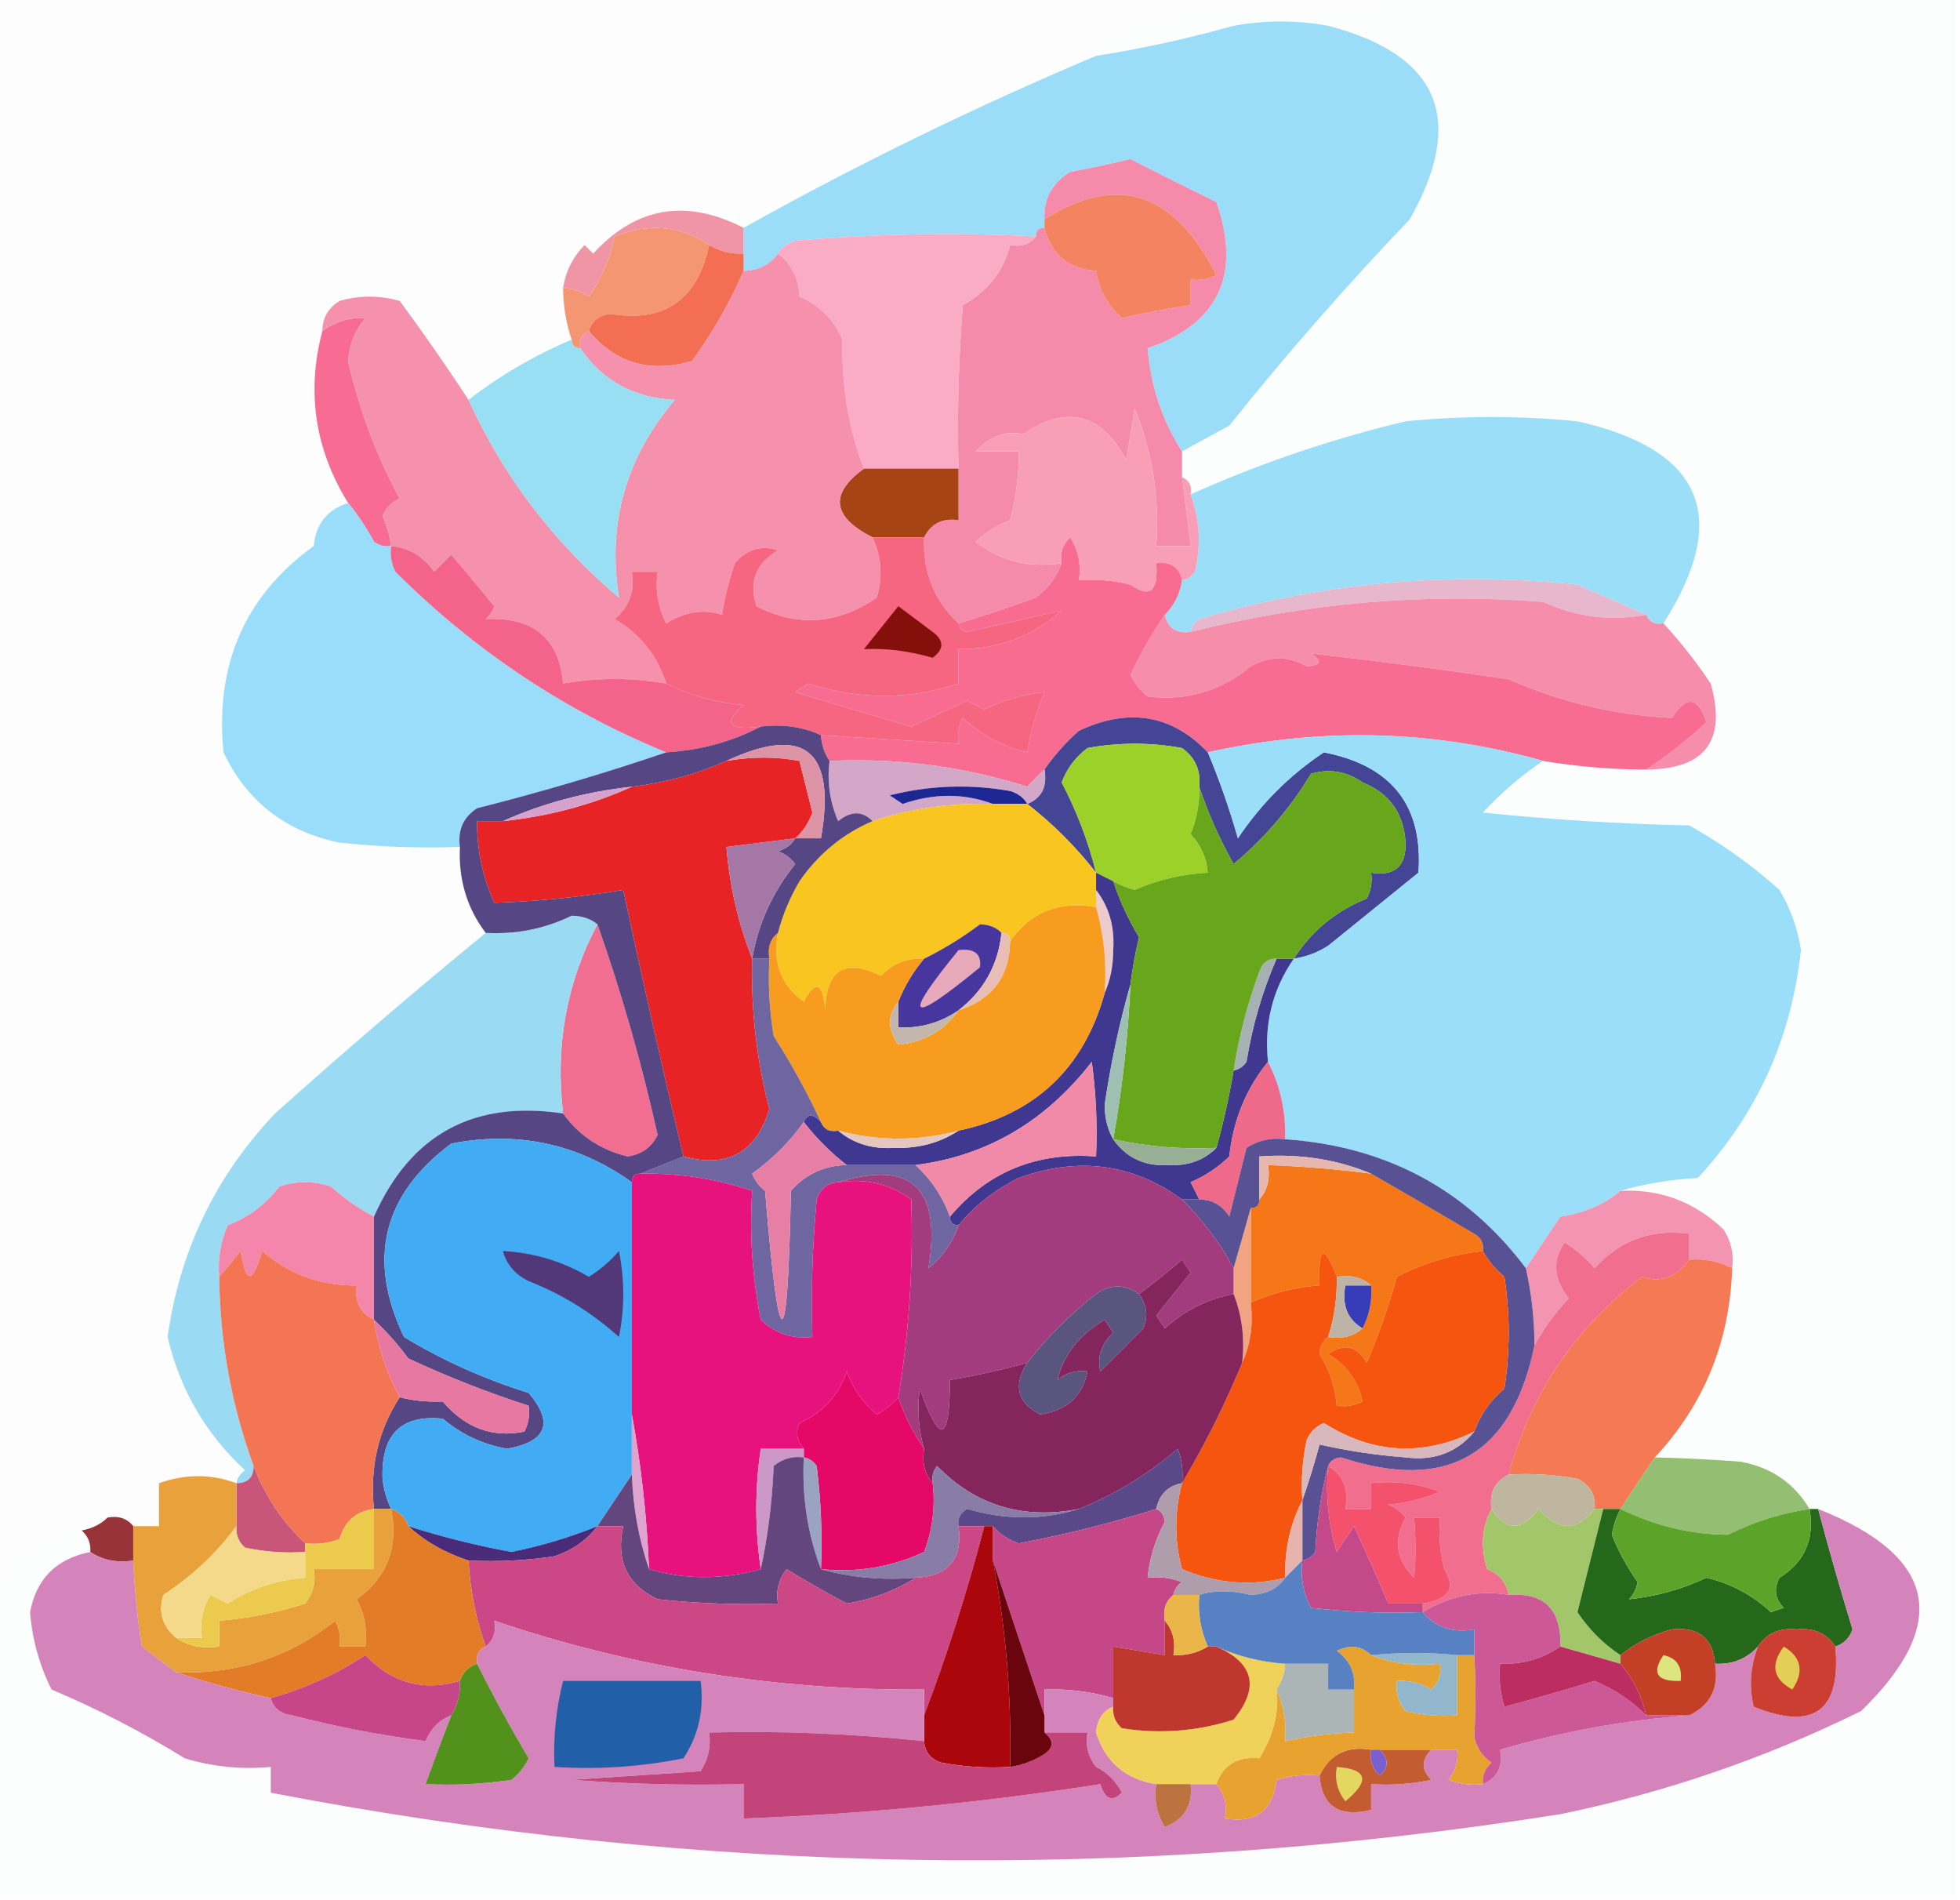 <?xml version="1.0" encoding="UTF-8"?>
<!DOCTYPE svg PUBLIC "-//W3C//DTD SVG 1.1//EN" "http://www.w3.org/Graphics/SVG/1.1/DTD/svg11.dtd">
<svg xmlns="http://www.w3.org/2000/svg" version="1.1" width="228px" height="221px" style="shape-rendering:geometricPrecision; text-rendering:geometricPrecision; image-rendering:optimizeQuality; fill-rule:evenodd; clip-rule:evenodd" xmlns:xlink="http://www.w3.org/1999/xlink">
<g><path style="opacity:1" fill="#fdfdfd" d="M -0.5,-0.5 C 53.5,-0.5 107.5,-0.5 161.5,-0.5C 161.5,0.5 161.5,1.5 161.5,2.5C 151.802,1.002 142.136,1.168 132.5,3C 130.404,3.737 128.737,4.903 127.5,6.5C 113.408,12.436 99.742,19.102 86.5,26.5C 79.798,23.063 73.965,24.063 69,29.5C 68.667,29.167 68.333,28.833 68,28.5C 66.628,29.91 65.795,31.577 65.5,33.5C 65.517,35.565 65.85,37.565 66.5,39.5C 62.204,41.315 58.204,43.648 54.5,46.5C 51.979,42.646 49.312,38.812 46.5,35C 44.167,34.333 41.833,34.333 39.5,35C 38.177,35.816 37.511,36.983 37.5,38.5C 35.63,45.582 36.63,52.249 40.5,58.5C 38.071,59.265 36.738,60.931 36.5,63.5C 28.498,69.283 24.998,77.283 26,87.5C 28.729,93.224 33.229,96.724 39.5,98C 44.155,98.499 48.822,98.666 53.5,98.5C 53.32,102.286 54.32,105.619 56.5,108.5C 48.194,115.304 40.027,122.304 32,129.5C 25.061,136.809 20.894,145.476 19.5,155.5C 20.916,161.573 23.916,166.74 28.5,171C 27.944,171.383 27.611,171.883 27.5,172.5C 24.556,171.412 21.556,171.412 18.5,172.5C 18.5,174.167 18.5,175.833 18.5,177.5C 17.5,177.5 16.5,177.5 15.5,177.5C 14.791,176.596 13.791,176.263 12.5,176.5C 9.093,177.716 5.76,179.216 2.5,181C 2.085,183.026 1.085,184.526 -0.5,185.5C -0.5,123.5 -0.5,61.5 -0.5,-0.5 Z"/></g>
<g><path style="opacity:1" fill="#fcfdfd" d="M 161.5,-0.5 C 183.5,-0.5 205.5,-0.5 227.5,-0.5C 227.5,73.167 227.5,146.833 227.5,220.5C 151.5,220.5 75.5,220.5 -0.5,220.5C -0.5,208.833 -0.5,197.167 -0.5,185.5C 1.085,184.526 2.085,183.026 2.5,181C 5.76,179.216 9.093,177.716 12.5,176.5C 11.738,177.268 10.738,177.768 9.5,178C 10.252,178.671 10.586,179.504 10.5,180.5C 6.551,181.292 4.218,183.626 3.5,187.5C 3.743,190.656 4.576,193.656 6,196.5C 11.348,198.758 16.515,201.424 21.5,204.5C 24.768,205.487 28.102,205.82 31.5,205.5C 31.5,206.5 31.5,207.5 31.5,208.5C 81.303,218.079 131.303,218.913 181.5,211C 193.671,208.502 205.337,204.502 216.5,199C 226.97,188.815 225.303,180.982 211.5,175.5C 211.167,175.5 210.833,175.5 210.5,175.5C 208.708,172.498 206.041,170.665 202.5,170C 198.93,169.738 195.597,169.571 192.5,169.5C 198.212,163.393 201.212,156.059 201.5,147.5C 201.714,145.856 201.38,144.356 200.5,143C 197.118,139.769 193.118,138.269 188.5,138.5C 191.305,137.681 194.305,137.181 197.5,137C 204.394,129.567 208.394,120.734 209.5,110.5C 209.124,107.99 208.29,105.657 207,103.5C 203.778,100.612 200.278,98.112 196.5,96C 188.479,95.832 180.479,95.332 172.5,94.5C 174.622,92.201 176.955,90.201 179.5,88.5C 183.466,89.162 187.466,89.496 191.5,89.5C 198.369,89.462 200.869,86.129 199,79.5C 197.334,77.004 195.5,74.671 193.5,72.5C 201.4,60.117 198.066,52.284 183.5,49C 176.833,48.333 170.167,48.333 163.5,49C 154.823,51.079 146.49,53.912 138.5,57.5C 138.672,56.508 138.338,55.842 137.5,55.5C 137.5,54.5 137.5,53.5 137.5,52.5C 139.3,51.527 141.134,50.527 143,49.5C 149.656,41.178 156.656,33.178 164,25.5C 170.566,13.862 167.4,6.362 154.5,3C 150.833,2.333 147.167,2.333 143.5,3C 138.226,4.481 132.893,5.648 127.5,6.5C 128.737,4.903 130.404,3.737 132.5,3C 142.136,1.168 151.802,1.002 161.5,2.5C 161.5,1.5 161.5,0.5 161.5,-0.5 Z"/></g>
<g><path style="opacity:1" fill="#9bddf8" d="M 137.5,52.5 C 135.182,48.879 133.848,44.879 133.5,40.5C 141.758,37.646 144.425,31.979 141.5,23.5C 138.204,21.899 134.871,20.232 131.5,18.5C 129.181,19.064 126.847,19.564 124.5,20C 122.393,21.264 121.393,23.097 121.5,25.5C 121.5,25.833 121.5,26.167 121.5,26.5C 120.833,26.5 120.5,26.833 120.5,27.5C 111.225,27.012 101.891,27.179 92.5,28C 91.584,28.278 90.918,28.778 90.5,29.5C 89.533,30.806 88.199,31.473 86.5,31.5C 86.5,30.833 86.5,30.167 86.5,29.5C 86.5,28.5 86.5,27.5 86.5,26.5C 99.742,19.102 113.408,12.436 127.5,6.5C 132.893,5.648 138.226,4.481 143.5,3C 147.167,2.333 150.833,2.333 154.5,3C 167.4,6.362 170.566,13.862 164,25.5C 156.656,33.178 149.656,41.178 143,49.5C 141.134,50.527 139.3,51.527 137.5,52.5 Z"/></g>
<g><path style="opacity:1" fill="#f49671" d="M 82.5,28.5 C 81.117,34.883 77.284,37.55 71,36.5C 69.699,36.639 68.866,37.305 68.5,38.5C 67.662,38.842 67.328,39.508 67.5,40.5C 66.833,40.5 66.5,40.167 66.5,39.5C 65.85,37.565 65.517,35.565 65.5,33.5C 66.583,33.539 67.583,33.873 68.5,34.5C 70.009,32.344 71.009,30.01 71.5,27.5C 75.452,25.9 79.118,26.234 82.5,28.5 Z"/></g>
<g><path style="opacity:1" fill="#f095a5" d="M 86.5,26.5 C 86.5,27.5 86.5,28.5 86.5,29.5C 85.041,29.567 83.708,29.234 82.5,28.5C 79.118,26.234 75.452,25.9 71.5,27.5C 71.009,30.01 70.009,32.344 68.5,34.5C 67.583,33.873 66.583,33.539 65.5,33.5C 65.795,31.577 66.628,29.91 68,28.5C 68.333,28.833 68.667,29.167 69,29.5C 73.965,24.063 79.798,23.063 86.5,26.5 Z"/></g>
<g><path style="opacity:1" fill="#f68aaa" d="M 137.5,52.5 C 137.5,53.5 137.5,54.5 137.5,55.5C 137.833,58.167 138.167,60.833 138.5,63.5C 137.167,63.5 135.833,63.5 134.5,63.5C 134.913,57.951 134.08,52.618 132,47.5C 131.667,49.5 131.333,51.5 131,53.5C 128.097,48.046 124.097,47.046 119,50.5C 117.038,50.031 115.205,50.697 113.5,52.5C 115.167,52.5 116.833,52.5 118.5,52.5C 118.551,55.063 118.217,57.729 117.5,60.5C 115.998,61.083 114.665,61.916 113.5,63C 116.351,65.248 119.685,66.082 123.5,65.5C 122.934,67.078 121.934,68.412 120.5,69.5C 117.418,70.635 114.418,71.635 111.5,72.5C 108.663,69.869 107.33,66.535 107.5,62.5C 108.287,60.896 109.62,60.229 111.5,60.5C 111.5,58.5 111.5,56.5 111.5,54.5C 111.334,48.158 111.5,41.825 112,35.5C 114.912,33.851 116.745,31.517 117.5,28.5C 118.791,28.737 119.791,28.404 120.5,27.5C 120.5,26.833 120.833,26.5 121.5,26.5C 122.288,29.621 124.288,31.288 127.5,31.5C 127.826,33.661 128.826,35.494 130.5,37C 133.033,36.389 135.7,35.889 138.5,35.5C 138.5,34.5 138.5,33.5 138.5,32.5C 139.552,32.65 140.552,32.483 141.5,32C 136.642,22.316 129.976,20.15 121.5,25.5C 121.393,23.097 122.393,21.264 124.5,20C 126.847,19.564 129.181,19.064 131.5,18.5C 134.871,20.232 138.204,21.899 141.5,23.5C 144.425,31.979 141.758,37.646 133.5,40.5C 133.848,44.879 135.182,48.879 137.5,52.5 Z"/></g>
<g><path style="opacity:1" fill="#f38361" d="M 121.5,26.5 C 121.5,26.167 121.5,25.833 121.5,25.5C 129.976,20.15 136.642,22.316 141.5,32C 140.552,32.483 139.552,32.65 138.5,32.5C 138.5,33.5 138.5,34.5 138.5,35.5C 135.7,35.889 133.033,36.389 130.5,37C 128.826,35.494 127.826,33.661 127.5,31.5C 124.288,31.288 122.288,29.621 121.5,26.5 Z"/></g>
<g><path style="opacity:1" fill="#faacc6" d="M 120.5,27.5 C 119.791,28.404 118.791,28.737 117.5,28.5C 116.745,31.517 114.912,33.851 112,35.5C 111.5,41.825 111.334,48.158 111.5,54.5C 107.833,54.5 104.167,54.5 100.5,54.5C 98.715,49.932 97.882,44.932 98,39.5C 97,37.167 95.333,35.5 93,34.5C 92.9,32.347 92.067,30.681 90.5,29.5C 90.918,28.778 91.584,28.278 92.5,28C 101.891,27.179 111.225,27.012 120.5,27.5 Z"/></g>
<g><path style="opacity:1" fill="#f46e53" d="M 82.5,28.5 C 83.708,29.234 85.041,29.567 86.5,29.5C 86.5,30.167 86.5,30.833 86.5,31.5C 84.903,35.189 82.903,38.689 80.5,42C 75.599,43.407 71.599,42.24 68.5,38.5C 68.866,37.305 69.699,36.639 71,36.5C 77.284,37.55 81.117,34.883 82.5,28.5 Z"/></g>
<g><path style="opacity:1" fill="#f86b93" d="M 45.5,63.5 C 44.761,63.631 44.094,63.464 43.5,63C 42.601,61.348 41.601,59.848 40.5,58.5C 36.63,52.249 35.63,45.582 37.5,38.5C 39.052,37.378 40.718,36.878 42.5,37C 41.282,38.438 40.615,40.105 40.5,42C 41.768,47.623 43.768,52.956 46.5,58C 45.572,58.388 44.905,59.055 44.5,60C 44.989,61.139 45.322,62.305 45.5,63.5 Z"/></g>
<g><path style="opacity:1" fill="#9bdef7" d="M 193.5,72.5 C 192.508,72.672 191.842,72.338 191.5,71.5C 188.898,70.339 186.231,69.172 183.5,68C 168.468,66.428 153.801,67.761 139.5,72C 138.944,72.383 138.611,72.883 138.5,73.5C 136.821,73.715 135.821,73.048 135.5,71.5C 136.6,70.395 137.267,69.062 137.5,67.5C 138.117,67.389 138.617,67.056 139,66.5C 139.736,63.408 139.569,60.408 138.5,57.5C 146.49,53.912 154.823,51.079 163.5,49C 170.167,48.333 176.833,48.333 183.5,49C 198.066,52.284 201.4,60.117 193.5,72.5 Z"/></g>
<g><path style="opacity:1" fill="#a74416" d="M 100.5,54.5 C 104.167,54.5 107.833,54.5 111.5,54.5C 111.5,56.5 111.5,58.5 111.5,60.5C 109.62,60.229 108.287,60.896 107.5,62.5C 105.5,62.5 103.5,62.5 101.5,62.5C 96.786,60.105 96.453,57.438 100.5,54.5 Z"/></g>
<g><path style="opacity:1" fill="#f89fb7" d="M 137.5,55.5 C 138.338,55.842 138.672,56.508 138.5,57.5C 139.569,60.408 139.736,63.408 139,66.5C 138.617,67.056 138.117,67.389 137.5,67.5C 137.179,65.952 136.179,65.285 134.5,65.5C 134.767,68.775 133.767,69.608 131.5,68C 129.527,67.504 127.527,67.338 125.5,67.5C 125.785,65.712 125.452,64.045 124.5,62.5C 123.614,63.325 123.281,64.325 123.5,65.5C 119.685,66.082 116.351,65.248 113.5,63C 114.665,61.916 115.998,61.083 117.5,60.5C 118.217,57.729 118.551,55.063 118.5,52.5C 116.833,52.5 115.167,52.5 113.5,52.5C 115.205,50.697 117.038,50.031 119,50.5C 124.097,47.046 128.097,48.046 131,53.5C 131.333,51.5 131.667,49.5 132,47.5C 134.08,52.618 134.913,57.951 134.5,63.5C 135.833,63.5 137.167,63.5 138.5,63.5C 138.167,60.833 137.833,58.167 137.5,55.5 Z"/></g>
<g><path style="opacity:1" fill="#e7b7cd" d="M 191.5,71.5 C 187.392,72.271 183.392,71.771 179.5,70C 165.625,68.943 151.959,70.11 138.5,73.5C 138.611,72.883 138.944,72.383 139.5,72C 153.801,67.761 168.468,66.428 183.5,68C 186.231,69.172 188.898,70.339 191.5,71.5 Z"/></g>
<g><path style="opacity:1" fill="#f68daa" d="M 191.5,71.5 C 191.842,72.338 192.508,72.672 193.5,72.5C 195.5,74.671 197.334,77.004 199,79.5C 200.869,86.129 198.369,89.462 191.5,89.5C 193.947,87.895 196.28,86.062 198.5,84C 197.513,81.006 196.18,80.839 194.5,83.5C 187.893,83.172 181.559,81.672 175.5,79C 167.794,77.855 160.128,76.855 152.5,76C 153.888,76.889 153.722,77.389 152,77.5C 149.849,76.268 147.683,76.268 145.5,77.5C 141.979,80.397 137.979,81.563 133.5,81C 132.643,80.311 131.977,79.478 131.5,78.5C 132.688,75.979 134.022,73.645 135.5,71.5C 135.821,73.048 136.821,73.715 138.5,73.5C 151.959,70.11 165.625,68.943 179.5,70C 183.392,71.771 187.392,72.271 191.5,71.5 Z"/></g>
<g><path style="opacity:1" fill="#f86c92" d="M 137.5,67.5 C 137.267,69.062 136.6,70.395 135.5,71.5C 134.022,73.645 132.688,75.979 131.5,78.5C 131.977,79.478 132.643,80.311 133.5,81C 137.979,81.563 141.979,80.397 145.5,77.5C 147.683,76.268 149.849,76.268 152,77.5C 153.722,77.389 153.888,76.889 152.5,76C 160.128,76.855 167.794,77.855 175.5,79C 181.559,81.672 187.893,83.172 194.5,83.5C 196.18,80.839 197.513,81.006 198.5,84C 196.28,86.062 193.947,87.895 191.5,89.5C 187.466,89.496 183.466,89.162 179.5,88.5C 166.734,84.882 153.734,84.548 140.5,87.5C 136.295,83.109 131.295,82.276 125.5,85C 123.959,86.371 122.625,87.871 121.5,89.5C 120.849,90.091 120.182,90.757 119.5,91.5C 112.025,89.126 104.358,88.126 96.5,88.5C 95.89,87.609 95.557,86.609 95.5,85.5C 100.833,85.833 106.167,86.167 111.5,86.5C 111.351,85.448 111.517,84.448 112,83.5C 114.156,85.495 116.656,86.828 119.5,87.5C 119.884,85.071 120.551,82.737 121.5,80.5C 119.063,80.756 116.729,81.423 114.5,82.5C 113.833,82.167 113.167,81.833 112.5,81.5C 110.335,82.499 108.168,83.499 106,84.5C 101.519,83.212 97.019,81.879 92.5,80.5C 93,80.167 93.5,79.833 94,79.5C 99.974,81.409 105.807,81.409 111.5,79.5C 111.5,78.167 111.5,76.833 111.5,75.5C 116.113,75.518 120.113,74.018 123.5,71C 119.972,71.818 116.306,72.652 112.5,73.5C 111.893,73.376 111.56,73.043 111.5,72.5C 114.418,71.635 117.418,70.635 120.5,69.5C 121.934,68.412 122.934,67.078 123.5,65.5C 123.281,64.325 123.614,63.325 124.5,62.5C 125.452,64.045 125.785,65.712 125.5,67.5C 127.527,67.338 129.527,67.504 131.5,68C 133.767,69.608 134.767,68.775 134.5,65.5C 136.179,65.285 137.179,65.952 137.5,67.5 Z"/></g>
<g><path style="opacity:1" fill="#f590ad" d="M 90.5,29.5 C 92.067,30.681 92.9,32.347 93,34.5C 95.333,35.5 97,37.167 98,39.5C 97.882,44.932 98.715,49.932 100.5,54.5C 96.453,57.438 96.786,60.105 101.5,62.5C 102.537,64.737 102.703,67.071 102,69.5C 97.44,72.622 92.773,72.956 88,70.5C 87.08,67.692 87.913,65.525 90.5,64C 88.535,63.376 86.869,63.876 85.5,65.5C 84.811,67.444 84.311,69.444 84,71.5C 81.841,70.803 79.674,71.137 77.5,72.5C 76.534,70.604 76.201,68.604 76.5,66.5C 75.5,66.5 74.5,66.5 73.5,66.5C 73.859,68.766 73.192,70.599 71.5,72C 74.465,73.733 76.465,76.233 77.5,79.5C 73.436,78.791 69.436,78.791 65.5,79.5C 65.047,74.239 62.047,71.739 56.5,72C 56.957,71.586 57.291,71.086 57.5,70.5C 55.833,68.5 54.167,66.5 52.5,64.5C 51.833,65.167 51.167,65.833 50.5,66.5C 49.274,64.722 47.608,63.722 45.5,63.5C 45.322,62.305 44.989,61.139 44.5,60C 44.905,59.055 45.572,58.388 46.5,58C 43.768,52.956 41.768,47.623 40.5,42C 40.615,40.105 41.282,38.438 42.5,37C 40.718,36.878 39.052,37.378 37.5,38.5C 37.511,36.983 38.177,35.816 39.5,35C 41.833,34.333 44.167,34.333 46.5,35C 49.312,38.812 51.979,42.646 54.5,46.5C 58.572,55.418 64.405,63.085 72,69.5C 70.622,60.898 72.789,53.232 78.5,46.5C 73.727,46.285 70.06,44.285 67.5,40.5C 67.328,39.508 67.662,38.842 68.5,38.5C 71.599,42.24 75.599,43.407 80.5,42C 82.903,38.689 84.903,35.189 86.5,31.5C 88.199,31.473 89.533,30.806 90.5,29.5 Z"/></g>
<g><path style="opacity:1" fill="#98dff4" d="M 66.5,39.5 C 66.5,40.167 66.833,40.5 67.5,40.5C 70.06,44.285 73.727,46.285 78.5,46.5C 72.789,53.232 70.622,60.898 72,69.5C 64.405,63.085 58.572,55.418 54.5,46.5C 58.204,43.648 62.204,41.315 66.5,39.5 Z"/></g>
<g><path style="opacity:1" fill="#f66680" d="M 101.5,62.5 C 103.5,62.5 105.5,62.5 107.5,62.5C 107.33,66.535 108.663,69.869 111.5,72.5C 111.56,73.043 111.893,73.376 112.5,73.5C 116.306,72.652 119.972,71.818 123.5,71C 120.113,74.018 116.113,75.518 111.5,75.5C 111.5,76.833 111.5,78.167 111.5,79.5C 105.807,81.409 99.974,81.409 94,79.5C 93.5,79.833 93,80.167 92.5,80.5C 97.019,81.879 101.519,83.212 106,84.5C 108.168,83.499 110.335,82.499 112.5,81.5C 113.167,81.833 113.833,82.167 114.5,82.5C 116.729,81.423 119.063,80.756 121.5,80.5C 120.551,82.737 119.884,85.071 119.5,87.5C 116.656,86.828 114.156,85.495 112,83.5C 111.517,84.448 111.351,85.448 111.5,86.5C 106.167,86.167 100.833,85.833 95.5,85.5C 93.393,84.532 91.059,84.198 88.5,84.5C 84.71,84.992 84.044,84.159 86.5,82C 83.279,81.722 80.279,80.889 77.5,79.5C 76.465,76.233 74.465,73.733 71.5,72C 73.192,70.599 73.859,68.766 73.5,66.5C 74.5,66.5 75.5,66.5 76.5,66.5C 76.201,68.604 76.534,70.604 77.5,72.5C 79.674,71.137 81.841,70.803 84,71.5C 84.311,69.444 84.811,67.444 85.5,65.5C 86.869,63.876 88.535,63.376 90.5,64C 87.913,65.525 87.08,67.692 88,70.5C 92.773,72.956 97.44,72.622 102,69.5C 102.703,67.071 102.537,64.737 101.5,62.5 Z"/></g>
<g><path style="opacity:1" fill="#840f0b" d="M 104.5,70.5 C 105.815,71.476 107.148,72.476 108.5,73.5C 109.833,74.5 109.833,75.5 108.5,76.5C 105.731,75.704 103.064,75.371 100.5,75.5C 101.857,73.814 103.19,72.148 104.5,70.5 Z"/></g>
<g><path style="opacity:1" fill="#9addfa" d="M 40.5,58.5 C 41.601,59.848 42.601,61.348 43.5,63C 44.094,63.464 44.761,63.631 45.5,63.5C 45.35,64.552 45.517,65.552 46,66.5C 55.179,75.659 65.679,82.659 77.5,87.5C 70.368,89.928 63.035,92.095 55.5,94C 53.893,95.049 53.227,96.549 53.5,98.5C 48.822,98.666 44.155,98.499 39.5,98C 33.229,96.724 28.729,93.224 26,87.5C 24.998,77.283 28.498,69.283 36.5,63.5C 36.738,60.931 38.071,59.265 40.5,58.5 Z"/></g>
<g><path style="opacity:1" fill="#f4648a" d="M 45.5,63.5 C 47.608,63.722 49.274,64.722 50.5,66.5C 51.167,65.833 51.833,65.167 52.5,64.5C 54.167,66.5 55.833,68.5 57.5,70.5C 57.291,71.086 56.957,71.586 56.5,72C 62.047,71.739 65.047,74.239 65.5,79.5C 69.436,78.791 73.436,78.791 77.5,79.5C 80.279,80.889 83.279,81.722 86.5,82C 84.044,84.159 84.71,84.992 88.5,84.5C 85.146,86.258 81.479,87.258 77.5,87.5C 65.679,82.659 55.179,75.659 46,66.5C 45.517,65.552 45.35,64.552 45.5,63.5 Z"/></g>
<g><path style="opacity:1" fill="#444695" d="M 140.5,87.5 C 141.85,90.707 143.016,94.041 144,97.5C 146.679,93.488 150.012,90.154 154,87.5C 161.896,89.043 165.562,93.709 165,101.5C 161.5,104.333 158,107.167 154.5,110C 153.255,110.791 151.922,111.291 150.5,111.5C 152.561,108.276 155.394,105.943 159,104.5C 159.483,103.552 159.649,102.552 159.5,101.5C 162.243,101.923 163.576,100.756 163.5,98C 163.302,94.599 161.635,92.266 158.5,91C 156.635,89.699 154.635,89.365 152.5,90C 150.082,94.006 147.082,97.506 143.5,100.5C 141.841,97.526 140.508,94.526 139.5,91.5C 139.703,89.61 139.037,88.11 137.5,87C 133.833,86.333 130.167,86.333 126.5,87C 125.101,88.062 124.101,89.395 123.5,91C 125.255,94.342 126.588,97.842 127.5,101.5C 125.167,98.5 122.5,95.833 119.5,93.5C 121.176,92.817 121.843,91.483 121.5,89.5C 122.625,87.871 123.959,86.371 125.5,85C 131.295,82.276 136.295,83.109 140.5,87.5 Z"/></g>
<g><path style="opacity:1" fill="#d3a7c8" d="M 96.5,88.5 C 104.358,88.126 112.025,89.126 119.5,91.5C 120.182,90.757 120.849,90.091 121.5,89.5C 121.843,91.483 121.176,92.817 119.5,93.5C 119.082,92.778 118.416,92.278 117.5,92C 112.798,91.172 108.131,91.338 103.5,92.5C 104,92.833 104.5,93.167 105,93.5C 108.646,92.246 112.146,92.246 115.5,93.5C 110.7,93.35 106.033,94.016 101.5,95.5C 100.328,94.295 98.995,94.295 97.5,95.5C 96.526,93.257 96.192,90.924 96.5,88.5 Z"/></g>
<g><path style="opacity:1" fill="#1c2793" d="M 119.5,93.5 C 118.167,93.5 116.833,93.5 115.5,93.5C 112.146,92.246 108.646,92.246 105,93.5C 104.5,93.167 104,92.833 103.5,92.5C 108.131,91.338 112.798,91.172 117.5,92C 118.416,92.278 119.082,92.778 119.5,93.5 Z"/></g>
<g><path style="opacity:1" fill="#9adefa" d="M 179.5,88.5 C 176.955,90.201 174.622,92.201 172.5,94.5C 180.479,95.332 188.479,95.832 196.5,96C 200.278,98.112 203.778,100.612 207,103.5C 208.29,105.657 209.124,107.99 209.5,110.5C 208.394,120.734 204.394,129.567 197.5,137C 194.305,137.181 191.305,137.681 188.5,138.5C 186.572,140.113 184.238,141.113 181.5,141.5C 180.156,143.529 178.823,145.529 177.5,147.5C 170.594,138.322 161.26,133.322 149.5,132.5C 149.58,129.219 148.913,126.219 147.5,123.5C 147.032,119.064 148.032,115.064 150.5,111.5C 151.922,111.291 153.255,110.791 154.5,110C 158,107.167 161.5,104.333 165,101.5C 165.562,93.709 161.896,89.043 154,87.5C 150.012,90.154 146.679,93.488 144,97.5C 143.016,94.041 141.85,90.707 140.5,87.5C 153.734,84.548 166.734,84.882 179.5,88.5 Z"/></g>
<g><path style="opacity:1" fill="#9bd129" d="M 139.5,91.5 C 139.567,93.401 139.233,95.234 138.5,97C 139.707,98.3 140.374,99.8 140.5,101.5C 137.557,101.647 134.724,102.313 132,103.5C 131.098,103.257 130.265,102.923 129.5,102.5C 128.833,102.167 128.167,101.833 127.5,101.5C 126.588,97.842 125.255,94.342 123.5,91C 124.101,89.395 125.101,88.062 126.5,87C 130.167,86.333 133.833,86.333 137.5,87C 139.037,88.11 139.703,89.61 139.5,91.5 Z"/></g>
<g><path style="opacity:1" fill="#e82326" d="M 92.5,97.5 C 89.833,97.833 87.167,98.167 84.5,98.5C 84.882,103.092 85.882,107.425 87.5,111.5C 87.343,117.429 88.01,123.262 89.5,129C 87.934,134.057 84.601,135.891 79.5,134.5C 77.04,124.202 74.707,113.869 72.5,103.5C 67.5,104.337 62.5,104.837 57.5,105C 56.134,102.003 55.467,98.836 55.5,95.5C 56.5,95.5 57.5,95.5 58.5,95.5C 63.806,94.947 68.806,93.614 73.5,91.5C 77.417,91.024 81.084,90.024 84.5,88.5C 87.448,87.987 90.282,87.987 93,88.5C 93.5,90.5 94,92.5 94.5,94.5C 94.058,95.739 93.391,96.739 92.5,97.5 Z"/></g>
<g><path style="opacity:1" fill="#f9c621" d="M 115.5,93.5 C 116.833,93.5 118.167,93.5 119.5,93.5C 122.5,95.833 125.167,98.5 127.5,101.5C 127.5,102.167 127.5,102.833 127.5,103.5C 127.5,104.167 127.5,104.833 127.5,105.5C 123.18,104.749 119.847,106.083 117.5,109.5C 117.5,108.833 117.167,108.5 116.5,108.5C 115.903,107.861 115.07,107.528 114,107.5C 111.962,109.037 109.795,110.37 107.5,111.5C 105.516,111.383 103.85,112.05 102.5,113.5C 98.26,111.437 96.094,112.77 96,117.5C 95.717,114.258 94.883,113.924 93.5,116.5C 90.828,114.575 89.828,111.908 90.5,108.5C 91.045,106.407 91.878,104.407 93,102.5C 95.187,99.331 98.02,96.998 101.5,95.5C 106.033,94.016 110.7,93.35 115.5,93.5 Z"/></g>
<g><path style="opacity:1" fill="#48369f" d="M 116.5,108.5 C 116.109,112.221 114.442,115.221 111.5,117.5C 109.442,118.933 107.108,119.6 104.5,119.5C 104.5,118.5 104.5,117.5 104.5,116.5C 105.241,114.646 106.241,112.979 107.5,111.5C 109.795,110.37 111.962,109.037 114,107.5C 115.07,107.528 115.903,107.861 116.5,108.5 Z"/></g>
<g><path style="opacity:1" fill="#edcbcd" d="M 127.5,103.5 C 129.017,105.462 129.684,107.795 129.5,110.5C 129.493,112.369 129.16,114.036 128.5,115.5C 128.747,112.061 128.414,108.728 127.5,105.5C 127.5,104.833 127.5,104.167 127.5,103.5 Z"/></g>
<g><path style="opacity:1" fill="#403790" d="M 127.5,101.5 C 128.167,101.833 128.833,102.167 129.5,102.5C 130.252,104.761 131.252,106.927 132.5,109C 132.057,110.825 131.723,112.658 131.5,114.5C 130.219,118.975 129.219,123.642 128.5,128.5C 128.511,130.045 128.844,131.378 129.5,132.5C 131.031,134.68 133.198,135.68 136,135.5C 138.221,135.607 140.054,134.94 141.5,133.5C 142.323,130.539 142.99,127.539 143.5,124.5C 144.117,124.389 144.617,124.056 145,123.5C 145.671,119.324 146.838,115.324 148.5,111.5C 149.167,111.5 149.833,111.5 150.5,111.5C 148.032,115.064 147.032,119.064 147.5,123.5C 144.952,126.614 143.452,130.281 143,134.5C 141.693,135.772 140.193,136.772 138.5,137.5C 138.863,138.183 139.196,138.85 139.5,139.5C 138.833,139.5 138.167,139.5 137.5,139.5C 131.758,135.323 125.425,134.489 118.5,137C 115.734,138.371 113.401,140.204 111.5,142.5C 110.833,142.5 110.5,142.167 110.5,141.5C 114.871,136.309 120.538,133.976 127.5,134.5C 127.665,130.818 127.499,127.152 127,123.5C 121.635,130.436 114.802,134.436 106.5,135.5C 103.833,135.5 101.167,135.5 98.5,135.5C 96.64,134.061 94.973,132.395 93.5,130.5C 93.938,129.494 94.604,129.494 95.5,130.5C 95.842,131.338 96.508,131.672 97.5,131.5C 99.29,132.997 101.456,133.664 104,133.5C 106.821,133.592 109.321,132.926 111.5,131.5C 120.396,129.604 126.063,124.271 128.5,115.5C 129.16,114.036 129.493,112.369 129.5,110.5C 129.684,107.795 129.017,105.462 127.5,103.5C 127.5,102.833 127.5,102.167 127.5,101.5 Z"/></g>
<g><path style="opacity:1" fill="#a6b1b3" d="M 148.5,111.5 C 146.838,115.324 145.671,119.324 145,123.5C 144.617,124.056 144.117,124.389 143.5,124.5C 144.106,120.578 145.106,116.745 146.5,113C 146.836,111.97 147.503,111.47 148.5,111.5 Z"/></g>
<g><path style="opacity:1" fill="#f16e90" d="M 69.5,107.5 C 72.308,115.482 74.641,123.649 76.5,132C 75.787,133.442 74.621,134.275 73,134.5C 69.835,133.723 67.335,132.056 65.5,129.5C 64.572,121.603 65.906,114.27 69.5,107.5 Z"/></g>
<g><path style="opacity:1" fill="#68a61b" d="M 150.5,111.5 C 149.833,111.5 149.167,111.5 148.5,111.5C 147.503,111.47 146.836,111.97 146.5,113C 145.106,116.745 144.106,120.578 143.5,124.5C 142.99,127.539 142.323,130.539 141.5,133.5C 137.434,133.693 133.434,133.36 129.5,132.5C 130.557,126.547 131.224,120.547 131.5,114.5C 131.723,112.658 132.057,110.825 132.5,109C 131.252,106.927 130.252,104.761 129.5,102.5C 130.265,102.923 131.098,103.257 132,103.5C 134.724,102.313 137.557,101.647 140.5,101.5C 140.374,99.8 139.707,98.3 138.5,97C 139.233,95.234 139.567,93.401 139.5,91.5C 140.508,94.526 141.841,97.526 143.5,100.5C 147.082,97.506 150.082,94.006 152.5,90C 154.635,89.365 156.635,89.699 158.5,91C 161.635,92.266 163.302,94.599 163.5,98C 163.576,100.756 162.243,101.923 159.5,101.5C 159.649,102.552 159.483,103.552 159,104.5C 155.394,105.943 152.561,108.276 150.5,111.5 Z"/></g>
<g><path style="opacity:1" fill="#f89c20" d="M 127.5,105.5 C 128.414,108.728 128.747,112.061 128.5,115.5C 126.063,124.271 120.396,129.604 111.5,131.5C 106.823,132.741 102.157,132.741 97.5,131.5C 96.508,131.672 95.842,131.338 95.5,130.5C 93.9,127.06 92.067,123.726 90,120.5C 89.502,117.518 89.335,114.518 89.5,111.5C 89.263,110.209 89.596,109.209 90.5,108.5C 89.828,111.908 90.828,114.575 93.5,116.5C 94.883,113.924 95.717,114.258 96,117.5C 96.094,112.77 98.26,111.437 102.5,113.5C 103.85,112.05 105.516,111.383 107.5,111.5C 106.241,112.979 105.241,114.646 104.5,116.5C 103.212,118.035 103.212,119.701 104.5,121.5C 107.523,121.185 109.856,119.852 111.5,117.5C 115.412,116.256 117.412,113.589 117.5,109.5C 119.847,106.083 123.18,104.749 127.5,105.5 Z"/></g>
<g><path style="opacity:1" fill="#c3b7ad" d="M 104.5,116.5 C 104.5,117.5 104.5,118.5 104.5,119.5C 107.108,119.6 109.442,118.933 111.5,117.5C 109.856,119.852 107.523,121.185 104.5,121.5C 103.212,119.701 103.212,118.035 104.5,116.5 Z"/></g>
<g><path style="opacity:1" fill="#e8aaba" d="M 111.5,110.5 C 113.355,110.272 114.188,110.939 114,112.5C 105.669,119.334 104.836,118.667 111.5,110.5 Z"/></g>
<g><path style="opacity:1" fill="#e7bdb6" d="M 116.5,108.5 C 117.167,108.5 117.5,108.833 117.5,109.5C 117.412,113.589 115.412,116.256 111.5,117.5C 114.442,115.221 116.109,112.221 116.5,108.5 Z"/></g>
<g><path style="opacity:1" fill="#9ec0b2" d="M 131.5,114.5 C 131.224,120.547 130.557,126.547 129.5,132.5C 128.844,131.378 128.511,130.045 128.5,128.5C 129.219,123.642 130.219,118.975 131.5,114.5 Z"/></g>
<g><path style="opacity:1" fill="#6e65a1" d="M 87.5,111.5 C 88.167,111.5 88.833,111.5 89.5,111.5C 89.335,114.518 89.502,117.518 90,120.5C 92.067,123.726 93.9,127.06 95.5,130.5C 94.604,129.494 93.938,129.494 93.5,130.5C 91.882,132.785 89.882,134.785 87.5,136.5C 87.808,137.308 88.308,137.975 89,138.5C 90.628,158.392 91.628,158.392 92,138.5C 93.734,136.549 95.901,135.549 98.5,135.5C 101.167,135.5 103.833,135.5 106.5,135.5C 108.344,137.195 109.677,139.195 110.5,141.5C 110.5,142.167 110.833,142.5 111.5,142.5C 110.836,144.487 109.669,146.154 108,147.5C 109.546,138.201 106.046,134.868 97.5,137.5C 96.25,137.577 95.417,138.244 95,139.5C 94.501,144.823 94.334,150.156 94.5,155.5C 92.173,155.753 90.173,155.086 88.5,153.5C 87.506,148.544 87.172,143.544 87.5,138.5C 83.296,137.09 78.963,136.423 74.5,136.5C 76.167,135.833 77.833,135.167 79.5,134.5C 84.601,135.891 87.934,134.057 89.5,129C 88.01,123.262 87.343,117.429 87.5,111.5 Z"/></g>
<g><path style="opacity:1" fill="#9adbf3" d="M 69.5,107.5 C 65.906,114.27 64.572,121.603 65.5,129.5C 55.079,127.935 47.745,131.935 43.5,141.5C 41.713,140.553 40.047,139.387 38.5,138C 36.5,137.333 34.5,137.333 32.5,138C 30.942,140.054 28.942,141.554 26.5,142.5C 25.652,144.409 25.318,146.409 25.5,148.5C 25.587,156.083 26.92,163.417 29.5,170.5C 29.5,171.833 28.833,172.5 27.5,172.5C 27.611,171.883 27.944,171.383 28.5,171C 23.916,166.74 20.916,161.573 19.5,155.5C 20.894,145.476 25.061,136.809 32,129.5C 40.027,122.304 48.194,115.304 56.5,108.5C 60.066,108.685 63.399,108.019 66.5,106.5C 67.726,106.52 68.726,106.853 69.5,107.5 Z"/></g>
<g><path style="opacity:1" fill="#f189a8" d="M 110.5,141.5 C 109.677,139.195 108.344,137.195 106.5,135.5C 114.802,134.436 121.635,130.436 127,123.5C 127.499,127.152 127.665,130.818 127.5,134.5C 120.538,133.976 114.871,136.309 110.5,141.5 Z"/></g>
<g><path style="opacity:1" fill="#574684" d="M 88.5,84.5 C 91.059,84.198 93.393,84.532 95.5,85.5C 95.557,86.609 95.89,87.609 96.5,88.5C 96.192,90.924 96.526,93.257 97.5,95.5C 98.995,94.295 100.328,94.295 101.5,95.5C 98.02,96.998 95.187,99.331 93,102.5C 91.878,104.407 91.045,106.407 90.5,108.5C 89.596,109.209 89.263,110.209 89.5,111.5C 88.833,111.5 88.167,111.5 87.5,111.5C 88.193,107.433 89.86,103.767 92.5,100.5C 91.975,99.808 91.308,99.308 90.5,99C 91.416,98.722 92.082,98.222 92.5,97.5C 93.5,97.5 94.5,97.5 95.5,97.5C 97.276,87.255 93.61,84.255 84.5,88.5C 81.084,90.024 77.417,91.024 73.5,91.5C 68.191,92.076 63.191,93.409 58.5,95.5C 57.5,95.5 56.5,95.5 55.5,95.5C 55.467,98.836 56.134,102.003 57.5,105C 62.5,104.837 67.5,104.337 72.5,103.5C 74.707,113.869 77.04,124.202 79.5,134.5C 77.833,135.167 76.167,135.833 74.5,136.5C 73.833,136.5 73.5,136.833 73.5,137.5C 67.213,133.014 60.213,131.514 52.5,133C 44.512,138.968 42.679,146.468 47,155.5C 51.531,158.237 56.364,160.404 61.5,162C 64.446,165.491 63.612,167.658 59,168.5C 56.181,168.007 53.681,166.84 51.5,165C 46.655,164.509 44.322,166.842 44.5,172C 44.648,173.256 44.982,174.423 45.5,175.5C 44.833,175.5 44.167,175.5 43.5,175.5C 42.993,170.684 43.993,166.35 46.5,162.5C 47.991,162.901 49.658,163.068 51.5,163C 54.146,166.093 57.312,167.259 61,166.5C 61.483,165.552 61.65,164.552 61.5,163.5C 56.784,161.98 52.117,160.146 47.5,158C 46.267,156.333 44.934,154.833 43.5,153.5C 43.5,149.5 43.5,145.5 43.5,141.5C 47.745,131.935 55.079,127.935 65.5,129.5C 67.335,132.056 69.835,133.723 73,134.5C 74.621,134.275 75.787,133.442 76.5,132C 74.641,123.649 72.308,115.482 69.5,107.5C 68.726,106.853 67.726,106.52 66.5,106.5C 63.399,108.019 60.066,108.685 56.5,108.5C 54.32,105.619 53.32,102.286 53.5,98.5C 53.227,96.549 53.893,95.049 55.5,94C 63.035,92.095 70.368,89.928 77.5,87.5C 81.479,87.258 85.146,86.258 88.5,84.5 Z"/></g>
<g><path style="opacity:1" fill="#a577a6" d="M 92.5,97.5 C 92.082,98.222 91.416,98.722 90.5,99C 91.308,99.308 91.975,99.808 92.5,100.5C 89.86,103.767 88.193,107.433 87.5,111.5C 85.882,107.425 84.882,103.092 84.5,98.5C 87.167,98.167 89.833,97.833 92.5,97.5 Z"/></g>
<g><path style="opacity:1" fill="#d6a2cb" d="M 73.5,91.5 C 68.806,93.614 63.806,94.947 58.5,95.5C 63.191,93.409 68.191,92.076 73.5,91.5 Z"/></g>
<g><path style="opacity:1" fill="#dc94a6" d="M 92.5,97.5 C 93.391,96.739 94.058,95.739 94.5,94.5C 94,92.5 93.5,90.5 93,88.5C 90.282,87.987 87.448,87.987 84.5,88.5C 93.61,84.255 97.276,87.255 95.5,97.5C 94.5,97.5 93.5,97.5 92.5,97.5 Z"/></g>
<g><path style="opacity:1" fill="#e6c7bf" d="M 97.5,131.5 C 102.157,132.741 106.823,132.741 111.5,131.5C 109.321,132.926 106.821,133.592 104,133.5C 101.456,133.664 99.29,132.997 97.5,131.5 Z"/></g>
<g><path style="opacity:1" fill="#96af95" d="M 129.5,132.5 C 133.434,133.36 137.434,133.693 141.5,133.5C 140.054,134.94 138.221,135.607 136,135.5C 133.198,135.68 131.031,134.68 129.5,132.5 Z"/></g>
<g><path style="opacity:1" fill="#41acf4" d="M 73.5,137.5 C 73.5,146.5 73.5,155.5 73.5,164.5C 73.5,166.833 73.5,169.167 73.5,171.5C 72.18,173.463 70.847,175.463 69.5,177.5C 66.288,178.804 62.955,179.804 59.5,180.5C 55.404,179.749 51.404,178.749 47.5,177.5C 47.167,176.5 46.5,175.833 45.5,175.5C 44.982,174.423 44.648,173.256 44.5,172C 44.322,166.842 46.655,164.509 51.5,165C 53.681,166.84 56.181,168.007 59,168.5C 63.612,167.658 64.446,165.491 61.5,162C 56.364,160.404 51.531,158.237 47,155.5C 42.679,146.468 44.512,138.968 52.5,133C 60.213,131.514 67.213,133.014 73.5,137.5 Z"/></g>
<g><path style="opacity:1" fill="#ef698b" d="M 147.5,123.5 C 148.913,126.219 149.58,129.219 149.5,132.5C 147.856,132.286 146.356,132.62 145,133.5C 144.333,136.167 143.667,138.833 143,141.5C 142.184,140.177 141.017,139.511 139.5,139.5C 139.196,138.85 138.863,138.183 138.5,137.5C 140.193,136.772 141.693,135.772 143,134.5C 143.452,130.281 144.952,126.614 147.5,123.5 Z"/></g>
<g><path style="opacity:1" fill="#e77fa4" d="M 93.5,130.5 C 94.973,132.395 96.64,134.061 98.5,135.5C 95.901,135.549 93.734,136.549 92,138.5C 91.628,158.392 90.628,158.392 89,138.5C 88.308,137.975 87.808,137.308 87.5,136.5C 89.882,134.785 91.882,132.785 93.5,130.5 Z"/></g>
<g><path style="opacity:1" fill="#f395b2" d="M 188.5,138.5 C 193.118,138.269 197.118,139.769 200.5,143C 201.38,144.356 201.714,145.856 201.5,147.5C 199.958,146.699 198.292,146.366 196.5,146.5C 196.5,145.5 196.5,144.5 196.5,143.5C 192.113,142.895 188.446,144.229 185.5,147.5C 184.481,146.313 183.314,145.313 182,144.5C 180.555,146.612 180.722,148.778 182.5,151C 180.895,152.685 179.562,154.518 178.5,156.5C 178.492,153.455 178.159,150.455 177.5,147.5C 178.823,145.529 180.156,143.529 181.5,141.5C 184.238,141.113 186.572,140.113 188.5,138.5 Z"/></g>
<g><path style="opacity:1" fill="#f485ab" d="M 43.5,141.5 C 43.5,145.5 43.5,149.5 43.5,153.5C 41.896,152.713 41.229,151.38 41.5,149.5C 37.335,149.556 33.669,148.223 30.5,145.5C 29.402,149.361 28.569,149.361 28,145.5C 27.148,146.571 26.315,147.571 25.5,148.5C 25.318,146.409 25.652,144.409 26.5,142.5C 28.942,141.554 30.942,140.054 32.5,138C 34.5,137.333 36.5,137.333 38.5,138C 40.047,139.387 41.713,140.553 43.5,141.5 Z"/></g>
<g><path style="opacity:1" fill="#f57718" d="M 159.5,136.5 C 163.466,138.778 167.466,141.112 171.5,143.5C 172.298,143.957 172.631,144.624 172.5,145.5C 168.985,145.879 165.652,146.879 162.5,148.5C 161.539,151.941 160.372,155.274 159,158.5C 157.847,156.503 156.347,156.17 154.5,157.5C 156.637,158.738 157.971,160.571 158.5,163C 157.552,163.483 156.552,163.649 155.5,163.5C 155.318,161.325 154.651,159.325 153.5,157.5C 153.543,156.584 153.876,155.917 154.5,155.5C 156.099,155.768 157.432,155.434 158.5,154.5C 159.301,152.958 159.634,151.292 159.5,149.5C 158.432,148.566 157.099,148.232 155.5,148.5C 154.007,144.588 153.34,144.921 153.5,149.5C 150.692,149.693 148.025,150.36 145.5,151.5C 145.5,147.833 145.5,144.167 145.5,140.5C 146.167,140.5 146.5,140.167 146.5,139.5C 147.434,138.432 147.768,137.099 147.5,135.5C 151.519,135.646 155.519,135.979 159.5,136.5 Z"/></g>
<g><path style="opacity:1" fill="#523878" d="M 58.5,145.5 C 62.064,145.688 65.397,146.688 68.5,148.5C 69.814,147.687 70.981,146.687 72,145.5C 72.667,148.833 72.667,152.167 72,155.5C 68.919,152.707 65.419,150.54 61.5,149C 59.937,148.241 58.937,147.074 58.5,145.5 Z"/></g>
<g><path style="opacity:1" fill="#f16e8f" d="M 196.5,146.5 C 195.014,148.559 193.18,149.225 191,148.5C 183.203,154.452 178.036,162.118 175.5,171.5C 173.896,172.287 173.229,173.62 173.5,175.5C 172.371,177.628 172.204,179.961 173,182.5C 174.417,183.078 175.25,184.078 175.5,185.5C 172.074,184.889 168.741,185.556 165.5,187.5C 165.5,187.167 165.5,186.833 165.5,186.5C 168.564,186.019 169.398,184.686 168,182.5C 167.505,180.527 167.338,178.527 167.5,176.5C 166.5,176.5 165.5,176.5 164.5,176.5C 164.705,179.114 164.705,181.448 164.5,183.5C 162.396,181.417 162.062,179.083 163.5,176.5C 162.975,175.808 162.308,175.308 161.5,175C 163.577,174.808 165.577,174.308 167.5,173.5C 164.914,172.52 162.247,172.187 159.5,172.5C 159.5,173.5 159.5,174.5 159.5,175.5C 158.5,175.5 157.5,175.5 156.5,175.5C 156.923,173.219 156.256,171.552 154.5,170.5C 154.735,169.903 155.235,169.57 156,169.5C 168.348,173.576 175.848,169.242 178.5,156.5C 179.562,154.518 180.895,152.685 182.5,151C 180.722,148.778 180.555,146.612 182,144.5C 183.314,145.313 184.481,146.313 185.5,147.5C 188.446,144.229 192.113,142.895 196.5,143.5C 196.5,144.5 196.5,145.5 196.5,146.5 Z"/></g>
<g><path style="opacity:1" fill="#f2a382" d="M 145.5,140.5 C 145.5,144.167 145.5,147.833 145.5,151.5C 145.802,154.059 145.468,156.393 144.5,158.5C 144.806,155.615 144.473,152.948 143.5,150.5C 143.5,149.5 143.5,148.5 143.5,147.5C 144.167,145.167 144.833,142.833 145.5,140.5 Z"/></g>
<g><path style="opacity:1" fill="#585193" d="M 149.5,132.5 C 161.26,133.322 170.594,138.322 177.5,147.5C 178.159,150.455 178.492,153.455 178.5,156.5C 175.848,169.242 168.348,173.576 156,169.5C 155.235,169.57 154.735,169.903 154.5,170.5C 153.679,173.641 153.179,176.975 153,180.5C 152.617,181.056 152.117,181.389 151.5,181.5C 151.5,179.167 151.5,176.833 151.5,174.5C 152.216,172.444 152.883,170.277 153.5,168C 156.703,168.736 160.036,169.236 163.5,169.5C 166.826,169.927 169.492,168.927 171.5,166.5C 172.184,164.551 173.351,162.885 175,161.5C 175.667,157.167 175.667,152.833 175,148.5C 173.955,147.627 173.122,146.627 172.5,145.5C 172.631,144.624 172.298,143.957 171.5,143.5C 167.466,141.112 163.466,138.778 159.5,136.5C 155.455,134.823 151.122,134.156 146.5,134.5C 146.5,136.167 146.5,137.833 146.5,139.5C 146.5,140.167 146.167,140.5 145.5,140.5C 144.833,142.833 144.167,145.167 143.5,147.5C 141.916,144.574 139.916,141.908 137.5,139.5C 138.167,139.5 138.833,139.5 139.5,139.5C 141.017,139.511 142.184,140.177 143,141.5C 143.667,138.833 144.333,136.167 145,133.5C 146.356,132.62 147.856,132.286 149.5,132.5 Z"/></g>
<g><path style="opacity:1" fill="#e5b7af" d="M 159.5,136.5 C 155.519,135.979 151.519,135.646 147.5,135.5C 147.768,137.099 147.434,138.432 146.5,139.5C 146.5,137.833 146.5,136.167 146.5,134.5C 151.122,134.156 155.455,134.823 159.5,136.5 Z"/></g>
<g><path style="opacity:1" fill="#f37554" d="M 43.5,153.5 C 43.986,156.711 44.986,159.711 46.5,162.5C 43.993,166.35 42.993,170.684 43.5,175.5C 41.436,175.762 40.103,176.929 39.5,179C 38.207,179.49 36.873,179.657 35.5,179.5C 32.787,176.941 30.787,173.941 29.5,170.5C 26.92,163.417 25.587,156.083 25.5,148.5C 26.315,147.571 27.148,146.571 28,145.5C 28.569,149.361 29.402,149.361 30.5,145.5C 33.669,148.223 37.335,149.556 41.5,149.5C 41.229,151.38 41.896,152.713 43.5,153.5 Z"/></g>
<g><path style="opacity:1" fill="#a33c7e" d="M 137.5,139.5 C 139.916,141.908 141.916,144.574 143.5,147.5C 143.5,148.5 143.5,149.5 143.5,150.5C 140.503,151.062 137.836,152.395 135.5,154.5C 135.167,154 134.833,153.5 134.5,153C 135.833,151.333 137.167,149.667 138.5,148C 138.167,147.5 137.833,147 137.5,146.5C 135.815,147.953 134.149,149.286 132.5,150.5C 130.834,149.334 129.167,149.334 127.5,150.5C 124.452,152.882 121.785,155.548 119.5,158.5C 116.539,159.323 113.539,159.99 110.5,160.5C 110.491,167.814 109.324,168.147 107,161.5C 106.666,163.847 106.833,166.181 107.5,168.5C 106.203,166.629 105.203,164.629 104.5,162.5C 105.759,154.887 106.259,147.22 106,139.5C 103.519,137.686 100.685,137.02 97.5,137.5C 106.046,134.868 109.546,138.201 108,147.5C 109.669,146.154 110.836,144.487 111.5,142.5C 113.401,140.204 115.734,138.371 118.5,137C 125.425,134.489 131.758,135.323 137.5,139.5 Z"/></g>
<g><path style="opacity:1" fill="#5a557e" d="M 132.5,150.5 C 133.412,151.738 133.579,153.072 133,154.5C 131.376,156.158 129.709,157.825 128,159.5C 127.607,157.801 128.107,156.301 129.5,155C 129.167,154.5 128.833,154 128.5,153.5C 125.58,155.222 123.747,157.555 123,160.5C 124.011,159.663 125.178,159.33 126.5,159.5C 125.951,162.389 124.118,164.056 121,164.5C 118.327,163.142 117.827,161.142 119.5,158.5C 121.785,155.548 124.452,152.882 127.5,150.5C 129.167,149.334 130.834,149.334 132.5,150.5 Z"/></g>
<g><path style="opacity:1" fill="#f6550f" d="M 155.5,148.5 C 155.552,150.903 155.219,153.236 154.5,155.5C 153.876,155.917 153.543,156.584 153.5,157.5C 154.651,159.325 155.318,161.325 155.5,163.5C 156.552,163.649 157.552,163.483 158.5,163C 157.971,160.571 156.637,158.738 154.5,157.5C 156.347,156.17 157.847,156.503 159,158.5C 160.372,155.274 161.539,151.941 162.5,148.5C 165.652,146.879 168.985,145.879 172.5,145.5C 173.122,146.627 173.955,147.627 175,148.5C 175.667,152.833 175.667,157.167 175,161.5C 173.351,162.885 172.184,164.551 171.5,166.5C 165.485,169.427 159.652,169.094 154,165.5C 153.055,165.905 152.388,166.572 152,167.5C 151.503,169.81 151.337,172.143 151.5,174.5C 150.087,177.219 149.42,180.219 149.5,183.5C 145.476,184.505 141.476,184.172 137.5,182.5C 136.599,179.205 136.599,175.872 137.5,172.5C 140.125,168.09 142.458,163.423 144.5,158.5C 145.468,156.393 145.802,154.059 145.5,151.5C 148.025,150.36 150.692,149.693 153.5,149.5C 153.34,144.921 154.007,144.588 155.5,148.5 Z"/></g>
<g><path style="opacity:1" fill="#373cb9" d="M 159.5,149.5 C 159.634,151.292 159.301,152.958 158.5,154.5C 156.744,153.448 156.077,151.781 156.5,149.5C 157.5,149.5 158.5,149.5 159.5,149.5 Z"/></g>
<g><path style="opacity:1" fill="#beb3a7" d="M 155.5,148.5 C 157.099,148.232 158.432,148.566 159.5,149.5C 158.5,149.5 157.5,149.5 156.5,149.5C 156.077,151.781 156.744,153.448 158.5,154.5C 157.432,155.434 156.099,155.768 154.5,155.5C 155.219,153.236 155.552,150.903 155.5,148.5 Z"/></g>
<g><path style="opacity:1" fill="#e778a1" d="M 43.5,153.5 C 44.934,154.833 46.267,156.333 47.5,158C 52.117,160.146 56.784,161.98 61.5,163.5C 61.65,164.552 61.483,165.552 61,166.5C 57.312,167.259 54.146,166.093 51.5,163C 49.658,163.068 47.991,162.901 46.5,162.5C 44.986,159.711 43.986,156.711 43.5,153.5 Z"/></g>
<g><path style="opacity:1" fill="#f47954" d="M 196.5,146.5 C 198.292,146.366 199.958,146.699 201.5,147.5C 201.212,156.059 198.212,163.393 192.5,169.5C 191.141,171.503 189.808,173.503 188.5,175.5C 187.833,175.5 187.167,175.5 186.5,175.5C 186.167,175.5 185.833,175.5 185.5,175.5C 185.64,173.876 184.973,172.71 183.5,172C 180.854,171.503 178.187,171.336 175.5,171.5C 178.036,162.118 183.203,154.452 191,148.5C 193.18,149.225 195.014,148.559 196.5,146.5 Z"/></g>
<g><path style="opacity:1" fill="#e8127e" d="M 74.5,136.5 C 78.963,136.423 83.296,137.09 87.5,138.5C 87.172,143.544 87.506,148.544 88.5,153.5C 90.173,155.086 92.173,155.753 94.5,155.5C 94.334,150.156 94.501,144.823 95,139.5C 95.417,138.244 96.25,137.577 97.5,137.5C 100.685,137.02 103.519,137.686 106,139.5C 106.259,147.22 105.759,154.887 104.5,162.5C 103.828,163.267 102.995,163.934 102,164.5C 100.383,163.149 99.216,161.482 98.5,159.5C 97.539,162.295 95.706,164.295 93,165.5C 92.53,166.577 92.697,167.577 93.5,168.5C 91.833,168.5 90.167,168.5 88.5,168.5C 87.806,173.112 87.806,177.778 88.5,182.5C 84.034,183.736 79.701,183.736 75.5,182.5C 75.243,176.312 74.577,170.312 73.5,164.5C 73.5,155.5 73.5,146.5 73.5,137.5C 73.5,136.833 73.833,136.5 74.5,136.5 Z"/></g>
<g><path style="opacity:1" fill="#84255e" d="M 143.5,150.5 C 144.473,152.948 144.806,155.615 144.5,158.5C 142.458,163.423 140.125,168.09 137.5,172.5C 137.657,171.127 137.49,169.793 137,168.5C 133.518,171.487 129.685,173.821 125.5,175.5C 118.984,176.763 113.484,175.096 109,170.5C 108.536,171.094 108.369,171.761 108.5,172.5C 107.566,171.432 107.232,170.099 107.5,168.5C 106.833,166.181 106.666,163.847 107,161.5C 109.324,168.147 110.491,167.814 110.5,160.5C 113.539,159.99 116.539,159.323 119.5,158.5C 117.827,161.142 118.327,163.142 121,164.5C 124.118,164.056 125.951,162.389 126.5,159.5C 125.178,159.33 124.011,159.663 123,160.5C 123.747,157.555 125.58,155.222 128.5,153.5C 128.833,154 129.167,154.5 129.5,155C 128.107,156.301 127.607,157.801 128,159.5C 129.709,157.825 131.376,156.158 133,154.5C 133.579,153.072 133.412,151.738 132.5,150.5C 134.149,149.286 135.815,147.953 137.5,146.5C 137.833,147 138.167,147.5 138.5,148C 137.167,149.667 135.833,151.333 134.5,153C 134.833,153.5 135.167,154 135.5,154.5C 137.836,152.395 140.503,151.062 143.5,150.5 Z"/></g>
<g><path style="opacity:1" fill="#e50866" d="M 104.5,162.5 C 105.203,164.629 106.203,166.629 107.5,168.5C 107.232,170.099 107.566,171.432 108.5,172.5C 108.813,175.247 108.48,177.914 107.5,180.5C 103.712,182.256 99.712,182.922 95.5,182.5C 95.665,178.486 95.499,174.486 95,170.5C 94.617,169.944 94.117,169.611 93.5,169.5C 93.5,169.167 93.5,168.833 93.5,168.5C 92.697,167.577 92.53,166.577 93,165.5C 95.706,164.295 97.539,162.295 98.5,159.5C 99.216,161.482 100.383,163.149 102,164.5C 102.995,163.934 103.828,163.267 104.5,162.5 Z"/></g>
<g><path style="opacity:1" fill="#d8b7bd" d="M 171.5,166.5 C 169.492,168.927 166.826,169.927 163.5,169.5C 160.036,169.236 156.703,168.736 153.5,168C 152.883,170.277 152.216,172.444 151.5,174.5C 151.337,172.143 151.503,169.81 152,167.5C 152.388,166.572 153.055,165.905 154,165.5C 159.652,169.094 165.485,169.427 171.5,166.5 Z"/></g>
<g><path style="opacity:1" fill="#bfb6a0" d="M 175.5,171.5 C 178.187,171.336 180.854,171.503 183.5,172C 184.973,172.71 185.64,173.876 185.5,175.5C 183.475,178.113 181.308,178.113 179,175.5C 177.013,178.099 175.179,178.099 173.5,175.5C 173.229,173.62 173.896,172.287 175.5,171.5 Z"/></g>
<g><path style="opacity:1" fill="#e0a3cf" d="M 73.5,164.5 C 74.577,170.312 75.243,176.312 75.5,182.5C 74.313,179.054 73.646,175.387 73.5,171.5C 73.5,169.167 73.5,166.833 73.5,164.5 Z"/></g>
<g><path style="opacity:1" fill="#cb98c8" d="M 93.5,168.5 C 93.5,168.833 93.5,169.167 93.5,169.5C 92.178,169.33 91.011,169.663 90,170.5C 89.824,174.688 89.324,178.688 88.5,182.5C 87.806,177.778 87.806,173.112 88.5,168.5C 90.167,168.5 91.833,168.5 93.5,168.5 Z"/></g>
<g><path style="opacity:1" fill="#94be72" d="M 192.5,169.5 C 195.597,169.571 198.93,169.738 202.5,170C 206.041,170.665 208.708,172.498 210.5,175.5C 207.171,175.998 204.005,176.998 201,178.5C 196.73,178.474 192.563,177.474 188.5,175.5C 189.808,173.503 191.141,171.503 192.5,169.5 Z"/></g>
<g><path style="opacity:1" fill="#897da7" d="M 125.5,175.5 C 121.298,176.799 116.964,176.799 112.5,175.5C 111.702,175.957 111.369,176.624 111.5,177.5C 112.024,181.31 110.357,183.31 106.5,183.5C 102.629,183.815 98.962,183.482 95.5,182.5C 99.712,182.922 103.712,182.256 107.5,180.5C 108.48,177.914 108.813,175.247 108.5,172.5C 108.369,171.761 108.536,171.094 109,170.5C 113.484,175.096 118.984,176.763 125.5,175.5 Z"/></g>
<g><path style="opacity:1" fill="#5a4888" d="M 137.5,172.5 C 135.856,172.81 134.856,173.81 134.5,175.5C 129.328,177.126 123.994,178.46 118.5,179.5C 117.261,179.058 116.261,178.391 115.5,177.5C 115.167,177.5 114.833,177.5 114.5,177.5C 113.5,177.5 112.5,177.5 111.5,177.5C 111.369,176.624 111.702,175.957 112.5,175.5C 116.964,176.799 121.298,176.799 125.5,175.5C 129.685,173.821 133.518,171.487 137,168.5C 137.49,169.793 137.657,171.127 137.5,172.5 Z"/></g>
<g><path style="opacity:1" fill="#9aa3c1" d="M 93.5,169.5 C 94.117,169.611 94.617,169.944 95,170.5C 95.499,174.486 95.665,178.486 95.5,182.5C 93.946,178.433 93.28,174.1 93.5,169.5 Z"/></g>
<g><path style="opacity:1" fill="#f4516d" d="M 154.5,170.5 C 156.256,171.552 156.923,173.219 156.5,175.5C 157.5,175.5 158.5,175.5 159.5,175.5C 159.5,174.5 159.5,173.5 159.5,172.5C 162.247,172.187 164.914,172.52 167.5,173.5C 165.577,174.308 163.577,174.808 161.5,175C 162.308,175.308 162.975,175.808 163.5,176.5C 162.062,179.083 162.396,181.417 164.5,183.5C 164.705,181.448 164.705,179.114 164.5,176.5C 165.5,176.5 166.5,176.5 167.5,176.5C 167.338,178.527 167.505,180.527 168,182.5C 169.398,184.686 168.564,186.019 165.5,186.5C 164.167,186.5 162.833,186.5 161.5,186.5C 160.235,183.537 158.902,180.537 157.5,177.5C 156.833,178.5 156.167,179.5 155.5,180.5C 154.513,177.232 154.18,173.898 154.5,170.5 Z"/></g>
<g><path style="opacity:1" fill="#c8567a" d="M 29.5,170.5 C 30.787,173.941 32.787,176.941 35.5,179.5C 35.5,179.833 35.5,180.167 35.5,180.5C 33.143,180.663 30.81,180.497 28.5,180C 27.748,179.329 27.414,178.496 27.5,177.5C 27.5,175.833 27.5,174.167 27.5,172.5C 28.833,172.5 29.5,171.833 29.5,170.5 Z"/></g>
<g><path style="opacity:1" fill="#c64787" d="M 134.5,175.5 C 135.097,175.735 135.43,176.235 135.5,177C 134.391,179.047 133.724,181.213 133.5,183.5C 134.873,183.343 136.207,183.51 137.5,184C 136.944,184.383 136.611,184.883 136.5,185.5C 135.596,186.209 135.263,187.209 135.5,188.5C 135.5,189.833 135.5,191.167 135.5,192.5C 133.5,192.167 131.5,191.833 129.5,191.5C 129.5,193.5 129.5,195.5 129.5,197.5C 126.904,196.735 124.237,196.401 121.5,196.5C 121.5,197.5 121.5,198.5 121.5,199.5C 119.489,193.484 117.489,187.484 115.5,181.5C 115.5,180.167 115.5,178.833 115.5,177.5C 116.261,178.391 117.261,179.058 118.5,179.5C 123.994,178.46 129.328,177.126 134.5,175.5 Z"/></g>
<g><path style="opacity:1" fill="#a3c66b" d="M 173.5,175.5 C 175.179,178.099 177.013,178.099 179,175.5C 181.308,178.113 183.475,178.113 185.5,175.5C 185.833,175.5 186.167,175.5 186.5,175.5C 185.508,179.482 184.508,183.482 183.5,187.5C 184.855,189.521 186.521,191.188 188.5,192.5C 188.5,192.833 188.5,193.167 188.5,193.5C 186.167,192.833 183.833,192.167 181.5,191.5C 181.653,187.202 179.653,185.202 175.5,185.5C 175.25,184.078 174.417,183.078 173,182.5C 172.204,179.961 172.371,177.628 173.5,175.5 Z"/></g>
<g><path style="opacity:1" fill="#983339" d="M 12.5,176.5 C 13.791,176.263 14.791,176.596 15.5,177.5C 15.5,178.833 15.5,180.167 15.5,181.5C 13.585,181.784 11.919,181.451 10.5,180.5C 10.586,179.504 10.252,178.671 9.5,178C 10.738,177.768 11.738,177.268 12.5,176.5 Z"/></g>
<g><path style="opacity:1" fill="#492b79" d="M 47.5,177.5 C 51.404,178.749 55.404,179.749 59.5,180.5C 62.955,179.804 66.288,178.804 69.5,177.5C 68.251,179.136 66.584,180.303 64.5,181C 61.183,181.498 57.85,181.665 54.5,181.5C 51.754,180.603 49.421,179.269 47.5,177.5 Z"/></g>
<g><path style="opacity:1" fill="#e8b2ad" d="M 151.5,174.5 C 151.5,176.833 151.5,179.167 151.5,181.5C 150.833,182.167 150.167,182.833 149.5,183.5C 149.42,180.219 150.087,177.219 151.5,174.5 Z"/></g>
<g><path style="opacity:1" fill="#c4498a" d="M 154.5,170.5 C 154.18,173.898 154.513,177.232 155.5,180.5C 156.167,179.5 156.833,178.5 157.5,177.5C 158.902,180.537 160.235,183.537 161.5,186.5C 162.833,186.5 164.167,186.5 165.5,186.5C 165.5,186.833 165.5,187.167 165.5,187.5C 161.154,187.666 156.821,187.499 152.5,187C 151.594,185.301 151.261,183.467 151.5,181.5C 152.117,181.389 152.617,181.056 153,180.5C 153.179,176.975 153.679,173.641 154.5,170.5 Z"/></g>
<g><path style="opacity:1" fill="#b09dac" d="M 137.5,172.5 C 136.599,175.872 136.599,179.205 137.5,182.5C 141.476,184.172 145.476,184.505 149.5,183.5C 148.666,184.748 147.333,185.415 145.5,185.5C 143.257,184.938 141.257,184.938 139.5,185.5C 138.5,185.5 137.5,185.5 136.5,185.5C 136.611,184.883 136.944,184.383 137.5,184C 136.207,183.51 134.873,183.343 133.5,183.5C 133.724,181.213 134.391,179.047 135.5,177C 135.43,176.235 135.097,175.735 134.5,175.5C 134.856,173.81 135.856,172.81 137.5,172.5 Z"/></g>
<g><path style="opacity:1" fill="#64467f" d="M 93.5,169.5 C 93.28,174.1 93.946,178.433 95.5,182.5C 98.962,183.482 102.629,183.815 106.5,183.5C 104.121,185.013 101.455,186.013 98.5,186.5C 96.179,185.267 93.846,183.934 91.5,182.5C 90.571,183.689 90.238,185.022 90.5,186.5C 85.822,186.666 81.155,186.499 76.5,186C 72.949,184.323 71.615,181.49 72.5,177.5C 71.5,177.5 70.5,177.5 69.5,177.5C 70.847,175.463 72.18,173.463 73.5,171.5C 73.646,175.387 74.313,179.054 75.5,182.5C 79.701,183.736 84.034,183.736 88.5,182.5C 89.324,178.688 89.824,174.688 90,170.5C 91.011,169.663 92.178,169.33 93.5,169.5 Z"/></g>
<g><path style="opacity:1" fill="#e9a13c" d="M 27.5,172.5 C 27.5,174.167 27.5,175.833 27.5,177.5C 25.193,180.638 22.359,183.305 19,185.5C 18.387,187.495 18.887,189.162 20.5,190.5C 21.919,191.451 23.585,191.784 25.5,191.5C 25.5,190.5 25.5,189.5 25.5,188.5C 28.91,188.218 32.243,187.551 35.5,186.5C 36.429,185.311 36.762,183.978 36.5,182.5C 38.833,182.5 41.167,182.5 43.5,182.5C 43.5,180.167 43.5,177.833 43.5,175.5C 44.167,175.5 44.833,175.5 45.5,175.5C 46.383,179.954 45.05,183.454 41.5,186C 42.406,187.699 42.739,189.533 42.5,191.5C 41.5,191.5 40.5,191.5 39.5,191.5C 39.65,190.448 39.483,189.448 39,188.5C 33.651,192.764 27.484,194.764 20.5,194.5C 19.185,193.524 17.852,192.524 16.5,191.5C 15.973,188.112 15.64,184.779 15.5,181.5C 15.5,180.167 15.5,178.833 15.5,177.5C 16.5,177.5 17.5,177.5 18.5,177.5C 18.5,175.833 18.5,174.167 18.5,172.5C 21.556,171.412 24.556,171.412 27.5,172.5 Z"/></g>
<g><path style="opacity:1" fill="#ebca4e" d="M 43.5,175.5 C 43.5,177.833 43.5,180.167 43.5,182.5C 41.167,182.5 38.833,182.5 36.5,182.5C 36.762,183.978 36.429,185.311 35.5,186.5C 32.243,187.551 28.91,188.218 25.5,188.5C 25.5,189.5 25.5,190.5 25.5,191.5C 23.585,191.784 21.919,191.451 20.5,190.5C 21.5,190.5 22.5,190.5 23.5,190.5C 23.215,188.712 23.548,187.045 24.5,185.5C 25.167,185.833 25.833,186.167 26.5,186.5C 29.215,184.736 32.215,183.736 35.5,183.5C 35.5,182.5 35.5,181.5 35.5,180.5C 35.5,180.167 35.5,179.833 35.5,179.5C 36.873,179.657 38.207,179.49 39.5,179C 40.103,176.929 41.436,175.762 43.5,175.5 Z"/></g>
<g><path style="opacity:1" fill="#f4d98b" d="M 27.5,177.5 C 27.414,178.496 27.748,179.329 28.5,180C 30.81,180.497 33.143,180.663 35.5,180.5C 35.5,181.5 35.5,182.5 35.5,183.5C 32.215,183.736 29.215,184.736 26.5,186.5C 25.833,186.167 25.167,185.833 24.5,185.5C 23.548,187.045 23.215,188.712 23.5,190.5C 22.5,190.5 21.5,190.5 20.5,190.5C 18.887,189.162 18.387,187.495 19,185.5C 22.359,183.305 25.193,180.638 27.5,177.5 Z"/></g>
<g><path style="opacity:1" fill="#26681b" d="M 186.5,175.5 C 187.167,175.5 187.833,175.5 188.5,175.5C 188.018,176.416 187.685,177.416 187.5,178.5C 188.277,180.447 189.277,182.28 190.5,184C 190.355,184.772 190.022,185.439 189.5,186C 192.606,185.689 195.606,184.856 198.5,183.5C 201.333,184.156 203.833,185.49 206,187.5C 206.5,187.333 207,187.167 207.5,187C 206.483,185.951 206.316,184.784 207,183.5C 209.942,181.672 211.109,179.005 210.5,175.5C 210.833,175.5 211.167,175.5 211.5,175.5C 212.742,180.183 214.075,184.849 215.5,189.5C 215.145,190.522 214.478,191.189 213.5,191.5C 212.508,189.974 211.008,189.307 209,189.5C 206.992,189.307 205.492,189.974 204.5,191.5C 203.18,192.942 201.514,193.608 199.5,193.5C 199.27,190.535 197.603,189.202 194.5,189.5C 192.258,190.091 190.258,191.091 188.5,192.5C 186.521,191.188 184.855,189.521 183.5,187.5C 184.508,183.482 185.508,179.482 186.5,175.5 Z"/></g>
<g><path style="opacity:1" fill="#5ca429" d="M 188.5,175.5 C 192.563,177.474 196.73,178.474 201,178.5C 204.005,176.998 207.171,175.998 210.5,175.5C 211.109,179.005 209.942,181.672 207,183.5C 206.316,184.784 206.483,185.951 207.5,187C 207,187.167 206.5,187.333 206,187.5C 203.833,185.49 201.333,184.156 198.5,183.5C 195.606,184.856 192.606,185.689 189.5,186C 190.022,185.439 190.355,184.772 190.5,184C 189.277,182.28 188.277,180.447 187.5,178.5C 187.685,177.416 188.018,176.416 188.5,175.5 Z"/></g>
<g><path style="opacity:1" fill="#cc4785" d="M 69.5,177.5 C 70.5,177.5 71.5,177.5 72.5,177.5C 71.615,181.49 72.949,184.323 76.5,186C 81.155,186.499 85.822,186.666 90.5,186.5C 90.238,185.022 90.571,183.689 91.5,182.5C 93.846,183.934 96.179,185.267 98.5,186.5C 101.455,186.013 104.121,185.013 106.5,183.5C 110.357,183.31 112.024,181.31 111.5,177.5C 112.5,177.5 113.5,177.5 114.5,177.5C 112.542,185.036 110.209,192.37 107.5,199.5C 107.5,198.5 107.5,197.5 107.5,196.5C 90.286,196.63 73.62,193.964 57.5,188.5C 57.737,189.791 57.404,190.791 56.5,191.5C 55.357,188.316 54.691,184.983 54.5,181.5C 57.85,181.665 61.183,181.498 64.5,181C 66.584,180.303 68.251,179.136 69.5,177.5 Z"/></g>
<g><path style="opacity:1" fill="#e37c27" d="M 45.5,175.5 C 46.5,175.833 47.167,176.5 47.5,177.5C 49.421,179.269 51.754,180.603 54.5,181.5C 54.691,184.983 55.357,188.316 56.5,191.5C 55.662,191.842 55.328,192.508 55.5,193.5C 54.5,193.833 53.833,194.5 53.5,195.5C 49.248,196.751 45.582,195.751 42.5,192.5C 39.116,194.722 35.45,196.388 31.5,197.5C 27.677,196.664 24.011,195.664 20.5,194.5C 27.484,194.764 33.651,192.764 39,188.5C 39.483,189.448 39.65,190.448 39.5,191.5C 40.5,191.5 41.5,191.5 42.5,191.5C 42.739,189.533 42.406,187.699 41.5,186C 45.05,183.454 46.383,179.954 45.5,175.5 Z"/></g>
<g><path style="opacity:1" fill="#ab060c" d="M 114.5,177.5 C 114.833,177.5 115.167,177.5 115.5,177.5C 115.5,178.833 115.5,180.167 115.5,181.5C 117.016,189.378 117.682,197.378 117.5,205.5C 114.813,205.664 112.146,205.497 109.5,205C 108.244,204.583 107.577,203.75 107.5,202.5C 107.5,201.5 107.5,200.5 107.5,199.5C 110.209,192.37 112.542,185.036 114.5,177.5 Z"/></g>
<g><path style="opacity:1" fill="#d584bb" d="M 211.5,175.5 C 225.303,180.982 226.97,188.815 216.5,199C 205.337,204.502 193.671,208.502 181.5,211C 131.303,218.913 81.303,218.079 31.5,208.5C 31.5,207.5 31.5,206.5 31.5,205.5C 28.102,205.82 24.768,205.487 21.5,204.5C 16.515,201.424 11.348,198.758 6,196.5C 4.576,193.656 3.743,190.656 3.5,187.5C 4.218,183.626 6.551,181.292 10.5,180.5C 11.919,181.451 13.585,181.784 15.5,181.5C 15.64,184.779 15.973,188.112 16.5,191.5C 17.852,192.524 19.185,193.524 20.5,194.5C 24.011,195.664 27.677,196.664 31.5,197.5C 31.791,198.649 32.624,199.316 34,199.5C 39.113,200.827 44.28,201.827 49.5,202.5C 50.141,201.007 51.141,200.007 52.5,199.5C 51.454,202.19 50.454,204.857 49.5,207.5C 52.85,207.665 56.183,207.498 59.5,207C 60.357,206.311 61.023,205.478 61.5,204.5C 59.284,200.758 57.284,197.091 55.5,193.5C 55.328,192.508 55.662,191.842 56.5,191.5C 57.404,190.791 57.737,189.791 57.5,188.5C 73.62,193.964 90.286,196.63 107.5,196.5C 107.5,197.5 107.5,198.5 107.5,199.5C 107.5,200.5 107.5,201.5 107.5,202.5C 99.2,201.629 90.867,201.295 82.5,201.5C 82.713,203.144 82.38,204.644 81.5,206C 76.5,206.333 71.5,206.667 66.5,207C 73.158,207.5 79.825,207.666 86.5,207.5C 86.5,208.833 86.5,210.167 86.5,211.5C 100.574,210.977 114.408,209.643 128,207.5C 128.535,209.271 129.369,209.604 130.5,208.5C 129.833,207.167 128.833,206.167 127.5,205.5C 126.571,204.311 126.238,202.978 126.5,201.5C 124.833,201.5 123.167,201.5 121.5,201.5C 121.5,200.833 121.5,200.167 121.5,199.5C 121.5,198.5 121.5,197.5 121.5,196.5C 124.237,196.401 126.904,196.735 129.5,197.5C 129.5,197.833 129.5,198.167 129.5,198.5C 128.307,198.97 127.64,199.97 127.5,201.5C 128.602,204.935 130.935,206.935 134.5,207.5C 134.215,209.288 134.548,210.955 135.5,212.5C 137.773,211.625 138.773,209.958 138.5,207.5C 139.5,207.5 140.5,207.5 141.5,207.5C 142.434,208.568 142.768,209.901 142.5,211.5C 146.074,212.092 148.074,210.592 148.5,207C 150.134,206.506 151.801,206.34 153.5,206.5C 153.759,210.068 155.759,211.401 159.5,210.5C 159.5,209.5 159.5,208.5 159.5,207.5C 161.857,207.663 164.19,207.497 166.5,207C 165.316,205.855 165.316,204.688 166.5,203.5C 167.5,203.5 168.5,203.5 169.5,203.5C 169.67,204.822 169.337,205.989 168.5,207C 169.793,207.49 171.127,207.657 172.5,207.5C 174.176,206.817 174.843,205.483 174.5,203.5C 181.655,201.4 188.988,200.067 196.5,199.5C 198.975,198.313 199.975,196.313 199.5,193.5C 201.514,193.608 203.18,192.942 204.5,191.5C 203.61,193.782 203.444,196.115 204,198.5C 211.005,201.326 214.171,198.993 213.5,191.5C 214.478,191.189 215.145,190.522 215.5,189.5C 214.075,184.849 212.742,180.183 211.5,175.5 Z"/></g>
<g><path style="opacity:1" fill="#c2447b" d="M 107.5,202.5 C 107.577,203.75 108.244,204.583 109.5,205C 112.146,205.497 114.813,205.664 117.5,205.5C 118.922,205.291 120.255,204.791 121.5,204C 122.598,203.23 122.598,202.397 121.5,201.5C 123.167,201.5 124.833,201.5 126.5,201.5C 126.238,202.978 126.571,204.311 127.5,205.5C 128.833,206.167 129.833,207.167 130.5,208.5C 129.369,209.604 128.535,209.271 128,207.5C 114.408,209.643 100.574,210.977 86.5,211.5C 86.5,210.167 86.5,208.833 86.5,207.5C 79.825,207.666 73.158,207.5 66.5,207C 71.5,206.667 76.5,206.333 81.5,206C 82.38,204.644 82.713,203.144 82.5,201.5C 90.867,201.295 99.2,201.629 107.5,202.5 Z"/></g>
<g><path style="opacity:1" fill="#c35c30" d="M 159.5,203.5 C 159.281,204.675 159.614,205.675 160.5,206.5C 161.562,205.575 161.562,204.575 160.5,203.5C 162.5,203.5 164.5,203.5 166.5,203.5C 165.316,204.688 165.316,205.855 166.5,207C 164.19,207.497 161.857,207.663 159.5,207.5C 159.5,208.5 159.5,209.5 159.5,210.5C 155.759,211.401 153.759,210.068 153.5,206.5C 154.687,204.025 156.687,203.025 159.5,203.5 Z"/></g>
<g><path style="opacity:1" fill="#e4d761" d="M 155.5,205.5 C 159.079,205.766 159.413,207.099 156.5,209.5C 155.571,208.311 155.238,206.978 155.5,205.5 Z"/></g>
<g><path style="opacity:1" fill="#53911d" d="M 55.5,193.5 C 57.284,197.091 59.284,200.758 61.5,204.5C 61.023,205.478 60.357,206.311 59.5,207C 56.183,207.498 52.85,207.665 49.5,207.5C 50.454,204.857 51.454,202.19 52.5,199.5C 53.234,198.292 53.567,196.959 53.5,195.5C 53.833,194.5 54.5,193.833 55.5,193.5 Z"/></g>
<g><path style="opacity:1" fill="#f0d159" d="M 141.5,191.5 C 144.004,192.639 146.67,193.306 149.5,193.5C 149.443,194.609 149.11,195.609 148.5,196.5C 148.821,199.161 148.154,201.828 146.5,204.5C 143.966,204.259 142.3,205.259 141.5,207.5C 140.5,207.5 139.5,207.5 138.5,207.5C 137.167,207.5 135.833,207.5 134.5,207.5C 130.935,206.935 128.602,204.935 127.5,201.5C 127.64,199.97 128.307,198.97 129.5,198.5C 129.414,199.496 129.748,200.329 130.5,201C 134.905,201.696 139.239,201.363 143.5,200C 146.543,196.261 145.876,193.428 141.5,191.5 Z"/></g>
<g><path style="opacity:1" fill="#6a040d" d="M 115.5,181.5 C 117.489,187.484 119.489,193.484 121.5,199.5C 121.5,200.167 121.5,200.833 121.5,201.5C 122.598,202.397 122.598,203.23 121.5,204C 120.255,204.791 118.922,205.291 117.5,205.5C 117.682,197.378 117.016,189.378 115.5,181.5 Z"/></g>
<g><path style="opacity:1" fill="#e7a230" d="M 159.5,192.5 C 161.948,193.473 164.615,193.806 167.5,193.5C 167.719,194.675 167.386,195.675 166.5,196.5C 165.264,195.754 163.93,195.421 162.5,195.5C 162.33,196.822 162.663,197.989 163.5,199C 165.473,199.495 167.473,199.662 169.5,199.5C 169.5,197.167 169.5,194.833 169.5,192.5C 170.167,192.5 170.833,192.5 171.5,192.5C 171.675,195.516 171.675,198.683 171.5,202C 171.759,203.261 172.426,204.261 173.5,205C 172.748,205.671 172.414,206.504 172.5,207.5C 171.127,207.657 169.793,207.49 168.5,207C 169.337,205.989 169.67,204.822 169.5,203.5C 168.5,203.5 167.5,203.5 166.5,203.5C 164.5,203.5 162.5,203.5 160.5,203.5C 160.167,203.5 159.833,203.5 159.5,203.5C 156.687,203.025 154.687,204.025 153.5,206.5C 151.801,206.34 150.134,206.506 148.5,207C 148.074,210.592 146.074,212.092 142.5,211.5C 142.768,209.901 142.434,208.568 141.5,207.5C 142.3,205.259 143.966,204.259 146.5,204.5C 148.154,201.828 148.821,199.161 148.5,196.5C 149.341,198.379 149.675,200.379 149.5,202.5C 152.127,201.908 154.794,201.575 157.5,201.5C 157.5,199.833 157.5,198.167 157.5,196.5C 157.703,194.61 157.037,193.11 155.5,192C 157.066,191.235 158.399,191.402 159.5,192.5 Z"/></g>
<g><path style="opacity:1" fill="#7a5fd1" d="M 159.5,203.5 C 159.833,203.5 160.167,203.5 160.5,203.5C 161.562,204.575 161.562,205.575 160.5,206.5C 159.614,205.675 159.281,204.675 159.5,203.5 Z"/></g>
<g><path style="opacity:1" fill="#2160a9" d="M 65.5,195.5 C 70.833,195.5 76.167,195.5 81.5,195.5C 81.937,198.807 81.27,201.807 79.5,204.5C 74.544,205.494 69.544,205.827 64.5,205.5C 64.342,202.098 64.676,198.764 65.5,195.5 Z"/></g>
<g><path style="opacity:1" fill="#cc5898" d="M 175.5,185.5 C 179.653,185.202 181.653,187.202 181.5,191.5C 179.412,192.939 177.079,193.606 174.5,193.5C 174.34,195.199 174.506,196.866 175,198.5C 178.49,197.566 181.99,196.566 185.5,195.5C 187.79,196.467 189.79,197.8 191.5,199.5C 193.167,199.5 194.833,199.5 196.5,199.5C 188.988,200.067 181.655,201.4 174.5,203.5C 174.843,205.483 174.176,206.817 172.5,207.5C 172.414,206.504 172.748,205.671 173.5,205C 172.426,204.261 171.759,203.261 171.5,202C 171.675,198.683 171.675,195.516 171.5,192.5C 171.5,191.5 171.5,190.5 171.5,189.5C 168.99,189.946 166.99,189.28 165.5,187.5C 168.741,185.556 172.074,184.889 175.5,185.5 Z"/></g>
<g><path style="opacity:1" fill="#bf372f" d="M 135.5,188.5 C 136.434,189.568 136.768,190.901 136.5,192.5C 137.959,192.567 139.292,192.234 140.5,191.5C 140.833,191.5 141.167,191.5 141.5,191.5C 145.876,193.428 146.543,196.261 143.5,200C 139.239,201.363 134.905,201.696 130.5,201C 129.748,200.329 129.414,199.496 129.5,198.5C 129.5,198.167 129.5,197.833 129.5,197.5C 129.5,195.5 129.5,193.5 129.5,191.5C 131.5,191.833 133.5,192.167 135.5,192.5C 135.5,191.167 135.5,189.833 135.5,188.5 Z"/></g>
<g><path style="opacity:1" fill="#c74589" d="M 53.5,195.5 C 53.567,196.959 53.234,198.292 52.5,199.5C 51.141,200.007 50.141,201.007 49.5,202.5C 44.28,201.827 39.113,200.827 34,199.5C 32.624,199.316 31.791,198.649 31.5,197.5C 35.45,196.388 39.116,194.722 42.5,192.5C 45.582,195.751 49.248,196.751 53.5,195.5 Z"/></g>
<g><path style="opacity:1" fill="#92b7cd" d="M 169.5,192.5 C 169.5,194.833 169.5,197.167 169.5,199.5C 167.473,199.662 165.473,199.495 163.5,199C 162.663,197.989 162.33,196.822 162.5,195.5C 163.93,195.421 165.264,195.754 166.5,196.5C 167.386,195.675 167.719,194.675 167.5,193.5C 164.615,193.806 161.948,193.473 159.5,192.5C 163.011,192.163 166.344,192.163 169.5,192.5 Z"/></g>
<g><path style="opacity:1" fill="#c34027" d="M 199.5,193.5 C 199.975,196.313 198.975,198.313 196.5,199.5C 194.833,199.5 193.167,199.5 191.5,199.5C 190.971,197.216 189.971,195.216 188.5,193.5C 188.5,193.167 188.5,192.833 188.5,192.5C 190.258,191.091 192.258,190.091 194.5,189.5C 197.603,189.202 199.27,190.535 199.5,193.5 Z"/></g>
<g><path style="opacity:1" fill="#bc2d61" d="M 181.5,191.5 C 183.833,192.167 186.167,192.833 188.5,193.5C 189.971,195.216 190.971,197.216 191.5,199.5C 189.79,197.8 187.79,196.467 185.5,195.5C 181.99,196.566 178.49,197.566 175,198.5C 174.506,196.866 174.34,195.199 174.5,193.5C 177.079,193.606 179.412,192.939 181.5,191.5 Z"/></g>
<g><path style="opacity:1" fill="#cb3e31" d="M 213.5,191.5 C 214.171,198.993 211.005,201.326 204,198.5C 203.444,196.115 203.61,193.782 204.5,191.5C 205.492,189.974 206.992,189.307 209,189.5C 211.008,189.307 212.508,189.974 213.5,191.5 Z"/></g>
<g><path style="opacity:1" fill="#e4cf56" d="M 207.5,191.5 C 209.561,192.751 209.894,194.418 208.5,196.5C 206.246,195.286 205.913,193.619 207.5,191.5 Z"/></g>
<g><path style="opacity:1" fill="#abb5b5" d="M 149.5,193.5 C 151.167,193.5 152.833,193.5 154.5,193.5C 154.5,194.5 154.5,195.5 154.5,196.5C 155.5,196.5 156.5,196.5 157.5,196.5C 157.5,198.167 157.5,199.833 157.5,201.5C 154.794,201.575 152.127,201.908 149.5,202.5C 149.675,200.379 149.341,198.379 148.5,196.5C 149.11,195.609 149.443,194.609 149.5,193.5 Z"/></g>
<g><path style="opacity:1" fill="#dde57e" d="M 193.5,192.5 C 195.048,192.821 195.715,193.821 195.5,195.5C 192.752,195.598 192.086,194.598 193.5,192.5 Z"/></g>
<g><path style="opacity:1" fill="#5781c3" d="M 151.5,181.5 C 151.261,183.467 151.594,185.301 152.5,187C 156.821,187.499 161.154,187.666 165.5,187.5C 166.99,189.28 168.99,189.946 171.5,189.5C 171.5,190.5 171.5,191.5 171.5,192.5C 170.833,192.5 170.167,192.5 169.5,192.5C 166.344,192.163 163.011,192.163 159.5,192.5C 158.399,191.402 157.066,191.235 155.5,192C 157.037,193.11 157.703,194.61 157.5,196.5C 156.5,196.5 155.5,196.5 154.5,196.5C 154.5,195.5 154.5,194.5 154.5,193.5C 152.833,193.5 151.167,193.5 149.5,193.5C 146.67,193.306 144.004,192.639 141.5,191.5C 141.167,191.5 140.833,191.5 140.5,191.5C 139.659,189.621 139.325,187.621 139.5,185.5C 141.257,184.938 143.257,184.938 145.5,185.5C 147.333,185.415 148.666,184.748 149.5,183.5C 150.167,182.833 150.833,182.167 151.5,181.5 Z"/></g>
<g><path style="opacity:1" fill="#eab649" d="M 136.5,185.5 C 137.5,185.5 138.5,185.5 139.5,185.5C 139.325,187.621 139.659,189.621 140.5,191.5C 139.292,192.234 137.959,192.567 136.5,192.5C 136.768,190.901 136.434,189.568 135.5,188.5C 135.263,187.209 135.596,186.209 136.5,185.5 Z"/></g>
<g><path style="opacity:1" fill="#bd733f" d="M 134.5,207.5 C 135.833,207.5 137.167,207.5 138.5,207.5C 138.773,209.958 137.773,211.625 135.5,212.5C 134.548,210.955 134.215,209.288 134.5,207.5 Z"/></g>
</svg>
